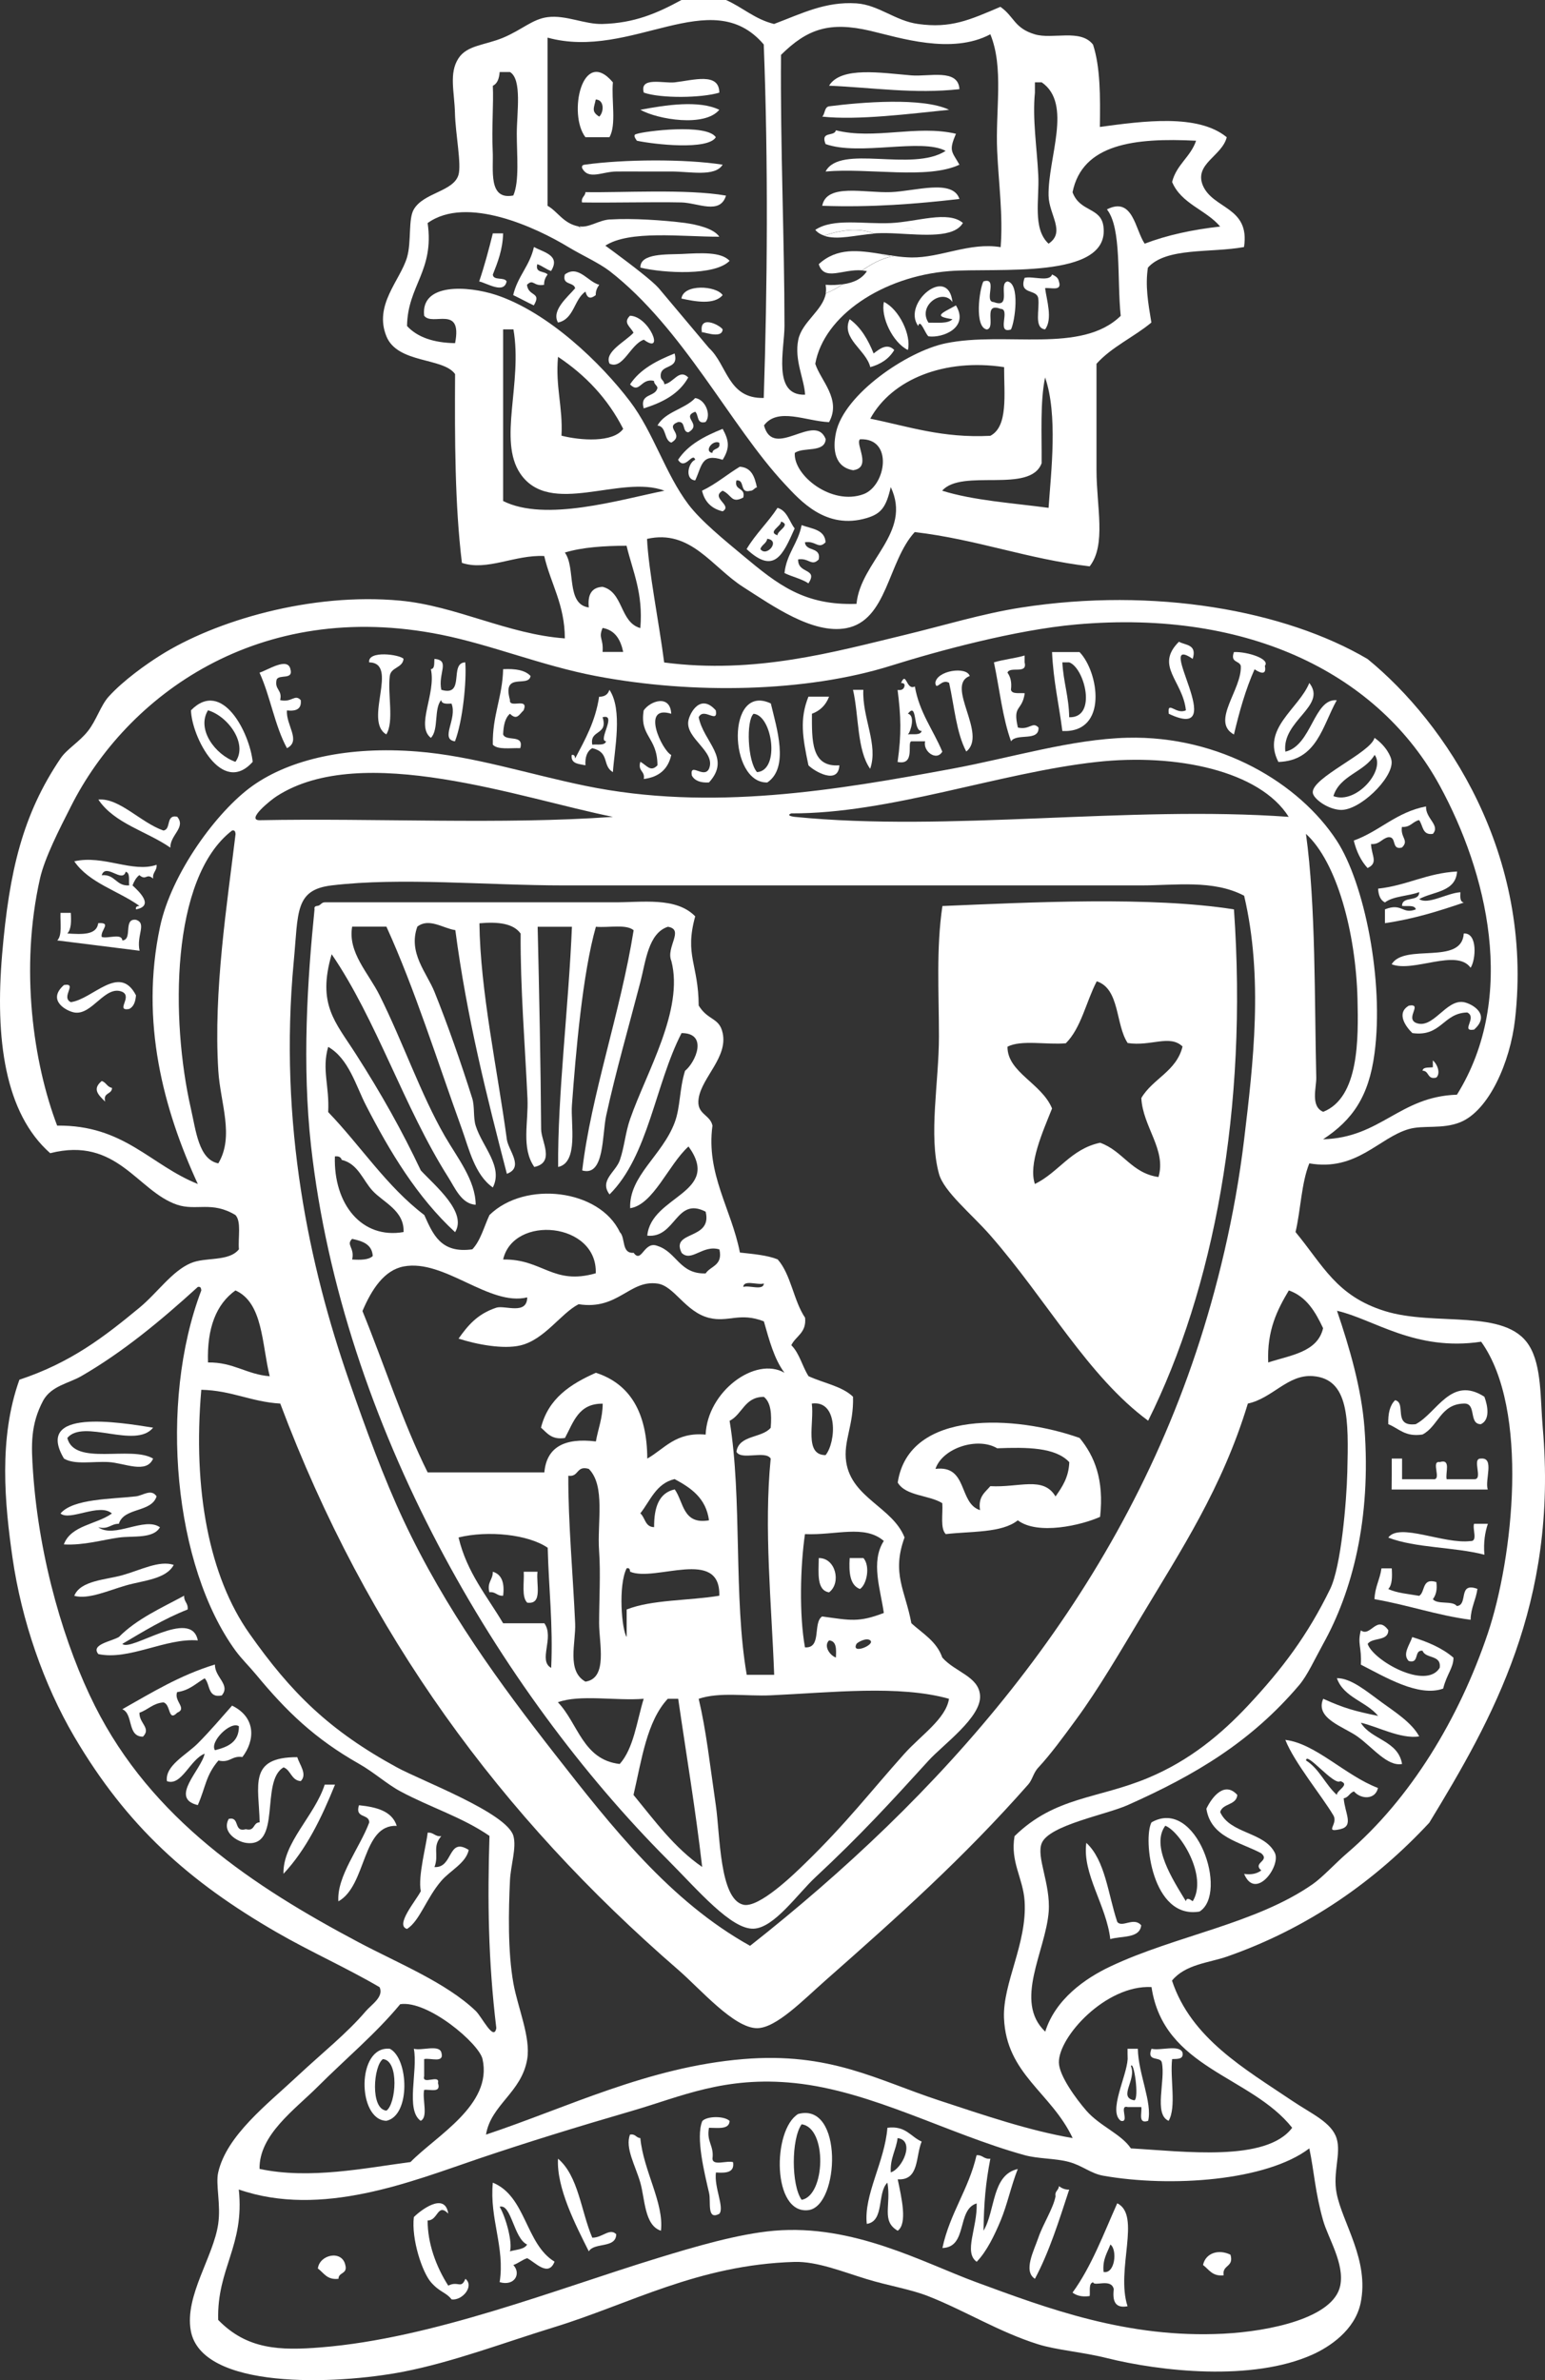 <?xml version="1.0" encoding="UTF-8" standalone="no"?>
<!-- Generator: Adobe Illustrator 23.0.4, SVG Export Plug-In . SVG Version: 6.00 Build 0)  -->

<svg
   xmlns:dc="http://purl.org/dc/elements/1.1/"
   xmlns:cc="http://creativecommons.org/ns#"
   xmlns:rdf="http://www.w3.org/1999/02/22-rdf-syntax-ns#"
   xmlns:svg="http://www.w3.org/2000/svg"
   xmlns="http://www.w3.org/2000/svg"
   xmlns:sodipodi="http://sodipodi.sourceforge.net/DTD/sodipodi-0.dtd"
   xmlns:inkscape="http://www.inkscape.org/namespaces/inkscape"
   version="1.1"
   id="Layer_1"
   x="0px"
   y="0px"
   viewBox="0 0 124.434 191.64"
   xml:space="preserve"
   sodipodi:docname="USAC-logo.svg"
   width="124.434"
   height="191.64"
   inkscape:version="0.92.4 (5da689c313, 2019-01-14)"><rect x="0" y="0" width="124.434" height="191.64" fill="#333333" stroke="none"/><defs
   id="defs312" /><sodipodi:namedview
   pagecolor="#ffffff"
   bordercolor="#666666"
   borderopacity="1"
   objecttolerance="10"
   gridtolerance="10"
   guidetolerance="10"
   inkscape:pageopacity="0"
   inkscape:pageshadow="2"
   inkscape:window-width="2560"
   inkscape:window-height="1346"
   id="namedview310"
   showgrid="false"
   fit-margin-top="0"
   fit-margin-left="0"
   fit-margin-right="0"
   fit-margin-bottom="0"
   inkscape:zoom="4.7676768"
   inkscape:cx="170.67573"
   inkscape:cy="109.74591"
   inkscape:window-x="-11"
   inkscape:window-y="-11"
   inkscape:window-maximized="1"
   inkscape:current-layer="Layer_1" />
<style
   type="text/css"
   id="style2">
	.Arched_x0020_Green{fill:url(#SVGID_1_);stroke:#FFFFFF;stroke-width:0.25;stroke-miterlimit:1;}
	.st0{fill-rule:evenodd;clip-rule:evenodd;}
</style>
<linearGradient
   id="SVGID_1_"
   gradientUnits="userSpaceOnUse"
   x1="0"
   y1="792"
   x2="0.707"
   y2="791.293">
	<stop
   offset="0"
   style="stop-color:#20AC4B"
   id="stop4" />
	<stop
   offset="0.983"
   style="stop-color:#19361A"
   id="stop6" />
</linearGradient>
<g
   id="g225"
   transform="translate(-86.258,-288.33)"
   style="fill:#ffffff;fill-opacity:1">
	<path
   class="st0"
   d="m 210.51,403.28 c -0.2,-2.3 -0.07,-4.99 -1.11,-6.63 -1.9,-3.01 -7.54,-1.49 -11.61,-2.76 -3.91,-1.22 -4.97,-3.68 -7.19,-6.36 0.42,-1.79 0.47,-3.95 1.11,-5.53 3.81,0.66 5.59,-2.06 8.01,-2.76 1.17,-0.34 2.7,0.03 4.14,-0.55 2.31,-0.93 4.03,-4.83 4.42,-8.29 1.51,-13.31 -5.59,-23.88 -11.88,-29.01 -6.66,-3.92 -17.17,-5.81 -27.91,-4.14 -3.14,0.49 -6.28,1.46 -9.4,2.21 -5.61,1.35 -12.01,3.17 -19.34,2.21 -0.41,-3.19 -1.26,-7.4 -1.38,-9.95 3.52,-0.8 5.23,2.27 7.74,3.87 2.41,1.54 5.6,3.81 8.29,3.32 3.33,-0.61 3.35,-5.36 5.53,-7.74 5.03,0.59 9.06,2.17 14.09,2.76 1.35,-1.73 0.55,-4.8 0.55,-7.74 0,-2.86 0,-5.94 0,-8.57 1.22,-1.36 3.01,-2.15 4.42,-3.32 -0.27,-1.61 -0.5,-2.97 -0.28,-4.42 1.47,-1.66 5.09,-1.17 7.74,-1.66 0.5,-3.26 -2.5,-3.03 -3.32,-4.97 -0.7,-1.74 1.55,-2.35 1.93,-3.87 -2.31,-1.91 -6.74,-1.3 -10.22,-0.83 0.04,-2.43 0.04,-4.83 -0.55,-6.63 -1.01,-1.3 -3.25,-0.39 -4.7,-0.83 -1.66,-0.5 -1.64,-1.43 -2.76,-2.21 -2.49,1.06 -3.99,1.75 -6.63,1.38 -1.84,-0.25 -3.18,-1.54 -4.97,-1.66 -2.49,-0.16 -4.35,0.8 -6.63,1.66 -1.55,-0.38 -2.53,-1.34 -3.87,-1.93 -1.2,0 -2.39,0 -3.59,0 -1.98,1.08 -3.8,1.86 -6.36,1.93 -1.44,0.04 -2.93,-0.74 -4.42,-0.55 -1.23,0.16 -2.04,1.01 -3.59,1.66 -1.47,0.61 -2.9,0.59 -3.59,1.66 -0.78,1.2 -0.32,2.7 -0.28,4.42 0.04,1.66 0.54,4.11 0.28,4.97 -0.41,1.34 -2.79,1.41 -3.59,2.76 -0.47,0.78 -0.18,2.6 -0.55,3.87 -0.55,1.86 -2.69,3.83 -1.66,6.36 0.9,2.21 4.58,1.69 5.53,3.04 -0.03,5.28 -0.02,10.52 0.55,15.2 2.03,0.68 4.26,-0.67 6.63,-0.55 0.52,2.24 1.65,3.88 1.66,6.63 -4.6,-0.33 -8.76,-2.62 -13.26,-3.04 -7.19,-0.67 -14.91,1.62 -19.34,4.42 -1.07,0.67 -2.96,2 -4.15,3.32 -0.63,0.7 -0.99,1.92 -1.66,2.76 -0.7,0.89 -1.7,1.45 -2.21,2.21 -3.04,4.5 -4.13,9.05 -4.7,15.75 -0.58,6.82 0.21,12.8 3.87,16.03 5.4,-1.37 7.01,3.06 10.22,4.15 1.56,0.52 2.79,-0.32 4.7,0.83 0.49,0.52 0.2,1.82 0.28,2.76 -0.82,1.02 -2.67,0.6 -3.87,1.11 -1.52,0.64 -2.69,2.39 -4.14,3.59 -2.87,2.37 -5.52,4.42 -9.67,5.8 -1.69,4.71 -1.18,10.01 -0.55,14.37 0.73,5.02 2.5,10.16 4.97,14.37 4.25,7.22 9.22,11.66 16.3,15.75 2.7,1.56 5.61,2.85 8.29,4.42 0.36,0.77 -0.64,1.39 -1.11,1.93 -1.51,1.78 -3.52,3.37 -5.53,5.25 -2.4,2.25 -5.68,4.75 -6.36,7.74 -0.22,0.96 0.23,2.58 0,4.15 -0.38,2.64 -2.7,5.77 -2.21,8.57 0.84,4.79 11.66,4.38 17.13,3.32 4.01,-0.78 8.12,-2.35 12.16,-3.59 6.09,-1.87 11.56,-5.02 19.34,-5.25 1.8,-0.05 3.84,0.78 5.8,1.38 1.76,0.54 3.52,0.81 4.97,1.38 2.93,1.15 5.71,2.89 8.84,3.87 1.49,0.47 3.57,0.62 5.53,1.11 4.32,1.08 11.74,1.9 16.58,-0.28 1.33,-0.6 3.4,-1.93 3.87,-4.14 0.72,-3.45 -1.46,-6.44 -1.93,-8.84 -0.33,-1.69 0.38,-3.18 0,-4.42 -0.4,-1.3 -2.02,-1.98 -3.59,-3.04 -3.78,-2.55 -8.13,-5.01 -9.67,-9.67 1.08,-1.32 2.98,-1.43 4.42,-1.93 6.56,-2.29 11.95,-6.1 16.3,-10.78 5.07,-8.33 10.38,-17.67 9.14,-31.81 z m -41.73,38.13 c 0.21,3.41 -1.77,6.59 -1.66,9.4 0.18,4.53 3.79,5.98 5.53,9.67 -3.51,-0.6 -7.07,-1.82 -10.78,-3.04 -4.99,-1.64 -8.76,-3.9 -15.75,-3.32 -7.67,0.64 -14.15,3.89 -20.72,6.08 0.4,-2.42 2.87,-3.38 3.32,-6.08 0.29,-1.75 -0.75,-4.11 -1.11,-6.08 -0.47,-2.62 -0.39,-5.93 -0.28,-8.29 0.06,-1.26 0.54,-2.63 0.28,-3.59 -0.51,-1.87 -7.42,-4.45 -9.39,-5.53 -5.43,-2.96 -8.51,-5.99 -11.88,-10.78 -3.23,-4.58 -4.57,-11.55 -3.87,-19.62 2.44,0.05 4,0.97 6.36,1.11 6.98,18.58 17.75,33.2 32.05,45.59 1.77,1.53 4.49,4.71 6.36,4.7 1.53,-0.01 3.67,-2.23 5.53,-3.87 5.83,-5.14 11.1,-9.85 16.3,-15.75 0.35,-0.39 0.4,-0.93 0.83,-1.38 0.95,-1.02 2.01,-2.46 3.04,-3.87 1.77,-2.41 3.53,-5.42 5.25,-8.29 3.16,-5.28 6.5,-10.31 8.57,-17.13 2,-0.43 3.21,-2.37 5.25,-2.21 2.9,0.23 2.87,3.46 2.76,7.74 -0.06,2.37 -0.5,7.59 -1.38,9.4 -1.82,3.73 -3.86,6.44 -6.63,9.4 -2.15,2.29 -4.67,4.4 -8.01,5.8 -4.07,1.71 -7.51,1.5 -10.78,4.7 -0.36,2.08 0.69,3.37 0.81,5.24 z m 9.39,-81.79 c 2.75,0 5.8,-0.48 8.29,0.83 1.55,6.58 0.74,13.46 0,19.62 -0.74,6.17 -2.2,12.13 -3.87,17.13 -6.87,20.61 -20.85,35.92 -35.92,47.8 -6.44,-3.58 -11.13,-9.56 -15.75,-15.47 -4.35,-5.57 -8.78,-11.59 -12.16,-18.79 -1.6,-3.41 -3.02,-7.3 -4.42,-11.33 -3.14,-9.05 -5.66,-20.54 -4.42,-33.71 0.37,-3.92 0.07,-5.72 3.04,-6.08 5.61,-0.67 12.42,0 18.79,0 15.27,0 30.92,0 46.42,0 z m -28.18,-5.8 c 7.91,0.03 16.71,-3.27 24.59,-4.14 6.42,-0.71 13.14,0.72 15.47,4.42 -12.97,-0.93 -27.35,1.24 -39.79,0 -0.47,-0.06 -0.57,-0.17 -0.27,-0.28 z m -42.83,0.55 c -1.1,-0.01 0.89,-1.62 1.38,-1.93 6.86,-4.44 19.73,0.19 27.08,1.66 -8.93,0.64 -19.07,0.09 -28.46,0.27 z m 85.66,40.9 c -0.45,1.94 -2.62,2.17 -4.42,2.76 -0.11,-2.59 0.73,-4.24 1.66,-5.8 1.43,0.5 2.14,1.73 2.76,3.04 z m -0.55,-20.18 c -0.15,-6.27 -0.03,-13.84 -0.83,-19.62 2.5,2.28 4.01,7.96 4.15,13.26 0.08,3.26 0.13,7.97 -2.76,9.12 -1.05,-0.44 -0.54,-1.97 -0.56,-2.76 z m -21.56,-45.87 c -2.92,-0.39 -6.04,-0.59 -8.57,-1.38 1.59,-1.82 7.08,0.27 8.01,-2.21 0.02,-2.37 -0.13,-4.92 0.28,-6.91 1.04,3.01 0.48,7.59 0.28,10.5 z m -14.36,-7.18 c 1.74,-3.18 5.99,-4.88 10.78,-4.15 -0.01,2.2 0.34,4.77 -1.11,5.53 -3.88,0.2 -6.61,-0.76 -9.67,-1.38 z m 13.26,-26.25 c 0,-0.28 0,-0.55 0,-0.83 0.18,0 0.37,0 0.55,0 2.5,1.73 0.49,6.08 0.55,9.12 0.03,1.55 1.4,2.93 0,3.87 -1.31,-1.21 -0.73,-3.57 -0.83,-5.53 -0.11,-2.23 -0.48,-4.52 -0.27,-6.63 z m -13.26,-4.98 c 2.35,0.55 6.55,1.94 9.67,0.28 1.1,2.69 0.4,6.07 0.55,9.4 0.12,2.62 0.48,5.18 0.28,7.74 -2.52,-0.41 -4.82,0.86 -7.18,0.83 -0.47,-0.01 -0.93,-0.05 -1.39,-0.12 -0.96,0.16 -1.8,0.63 -2.58,1.17 0.13,0.01 0.25,0.03 0.38,0.05 -0.39,0.61 -1.06,0.94 -1.95,1.06 -0.45,0.31 -0.9,0.56 -1.36,0.73 -0.23,1.37 -1.93,2.3 -2.22,3.74 -0.33,1.63 0.48,3.14 0.55,4.42 -2.66,0.09 -1.66,-3.67 -1.66,-5.53 0,-6.95 -0.34,-14.43 -0.28,-21.83 2.13,-2.11 3.92,-2.7 7.19,-1.94 z m -3.32,31.51 c 1.02,-1.85 -0.69,-3.36 -1.11,-4.7 0.69,-3.87 5.42,-7.03 10.78,-7.46 3.76,-0.3 12.98,0.73 12.43,-3.59 -0.2,-1.58 -1.89,-1.14 -2.49,-2.76 0.79,-3.9 4.99,-4.4 9.95,-4.15 -0.44,1.31 -1.58,1.92 -1.93,3.32 0.73,1.76 2.73,2.24 3.87,3.59 -2.23,0.25 -4.28,0.69 -6.08,1.38 -0.77,-1.13 -0.94,-3.83 -3.04,-2.76 1.2,1.5 0.8,5.59 1.11,8.57 -3.17,3.1 -9.28,1.22 -14.09,2.21 -3.11,0.64 -8.18,4.1 -8.84,7.18 -0.29,1.36 -0.11,2.79 1.38,3.04 1.54,-0.21 0.15,-2.11 0.55,-2.49 2.72,-0.13 2.1,3.75 0.28,4.42 -2.56,0.94 -5.65,-1.51 -5.53,-3.32 0.68,-0.51 2.41,0.02 2.49,-1.11 -0.85,-2.22 -4.22,1.72 -4.97,-1.11 1.11,-1.48 3.37,-0.34 5.24,-0.26 z m -13.73,-10.8 c -0.96,-1.1 -6.43,-4.96 -6.45,-4.96 -1.23,-0.24 -1.67,-1.2 -2.49,-1.66 0,-4.51 0,-9.03 0,-13.54 6.76,1.86 13.17,-4.43 17.41,0.55 0.37,9.5 0.29,19.63 0,28.46 -2.89,0.08 -2.94,-2.68 -4.41,-4.02 m -17.41,-21.11 c 0.37,-0.18 0.51,-0.59 0.55,-1.11 0.28,0 0.55,0 0.83,0 0.99,0.59 0.55,3.26 0.55,4.97 0,1.74 0.22,3.82 -0.28,4.97 -2.06,0.4 -1.58,-2.11 -1.66,-3.59 -0.09,-1.82 0.08,-3.84 0.01,-5.24 z m -5.53,18.51 c 0.65,0.88 3.1,-0.92 2.49,2.21 -1.72,-0.03 -3.03,-0.47 -3.87,-1.38 0.05,-3.27 2.21,-4.42 1.66,-8.29 3.14,-2.26 8.76,0.37 11.33,1.93 1.11,0.67 2.44,1.26 3.32,1.93 5.93,4.6 9.74,12.47 14.09,17.13 1.26,1.35 3.34,3.74 6.63,2.76 1.17,-0.35 1.56,-0.89 1.93,-2.49 1.75,3.69 -2.43,5.97 -2.76,9.4 -4.22,0.15 -6.36,-1.57 -9.12,-3.87 -1.52,-1.27 -3.39,-2.78 -4.42,-4.14 -1.87,-2.48 -2.8,-5.78 -4.7,-8.29 -2.32,-3.06 -6.55,-7.16 -10.78,-8.57 -2.3,-0.75 -6.1,-0.98 -5.8,1.67 z m 10.78,3.31 c 2.21,1.47 4.01,3.36 5.25,5.8 -0.81,1.13 -3.44,0.94 -4.97,0.55 0.12,-2.33 -0.5,-3.92 -0.28,-6.35 z m -4.42,11.61 c 0,-4.61 0,-9.21 0,-13.82 0.28,0 0.55,0 0.83,0 0.75,4.33 -1.26,8.93 0.55,11.61 2.4,3.54 8.09,0.04 11.61,1.38 -3.62,0.73 -9.59,2.54 -12.99,0.83 z m 8.01,10.22 c 1.02,0.18 1.45,0.95 1.66,1.93 -0.55,0 -1.11,0 -1.66,0 0.08,-1.14 -0.36,-1.07 0,-1.93 z m 0,-3.31 c -0.88,0.04 -1.22,0.63 -1.11,1.66 -1.87,-0.25 -1.03,-3.21 -1.93,-4.42 1.41,-0.43 3.14,-0.54 4.97,-0.55 0.5,2.08 1.35,3.81 1.11,6.63 -1.66,-0.46 -1.35,-2.9 -3.04,-3.32 z m -30.95,38.96 c 0.16,2.59 1.31,5.27 0,7.46 -1.58,-0.31 -1.8,-2.63 -2.21,-4.42 -1.62,-7.09 -1.66,-18.55 3.32,-22.38 0.23,-0.05 0.26,0.11 0.28,0.28 -0.68,5.66 -1.79,12.63 -1.39,19.06 z m -4.69,-11.6 c -1.64,7.67 0.3,14.77 3.04,20.72 -3.82,-1.52 -5.93,-4.76 -11.33,-4.7 -1.92,-5.05 -3.02,-12.63 -1.38,-19.9 0.38,-1.67 1.56,-3.97 2.49,-5.8 4.48,-8.9 15.11,-16.79 29.84,-13.82 4.06,0.82 8.09,2.49 12.44,3.32 7.81,1.49 16.94,1.31 23.76,-0.83 3.76,-1.18 10.05,-2.89 14.92,-3.32 14.1,-1.25 24.47,4.14 29.29,12.99 3.77,6.92 6.3,16.96 1.38,24.87 -4.64,0.15 -6.12,3.46 -10.78,3.59 2.36,-1.55 3.68,-3.43 4.14,-6.91 0.78,-5.84 -0.82,-13.73 -3.04,-17.13 -3.02,-4.63 -9.41,-8.47 -16.86,-8.29 -4.48,0.11 -9.36,1.61 -14.09,2.49 -9.3,1.72 -19.44,3.47 -29.57,1.38 -4.57,-0.94 -9.08,-2.41 -13.54,-2.76 -5.52,-0.44 -10.2,0.59 -13.26,2.76 -2.86,2.03 -6.54,7.05 -7.45,11.34 z m 6.07,29.29 c 2.23,0.99 2.12,4.33 2.76,6.91 -1.88,-0.15 -2.91,-1.14 -4.97,-1.11 -0.09,-2.77 0.66,-4.69 2.21,-5.8 z m 9.95,52.5 c -8.55,-4.53 -16.7,-9.94 -21.28,-19.07 -2.37,-4.72 -4.47,-11.62 -4.97,-18.79 -0.15,-2.17 -0.22,-3.84 0.83,-5.8 0.67,-1.16 2.02,-1.35 3.04,-1.93 3.36,-1.94 6.39,-4.45 9.4,-7.19 0.24,-0.05 0.26,0.11 0.28,0.28 -3.46,9.1 -2.2,22.21 2.76,29.01 0.5,0.68 1.07,1.22 1.66,1.93 2.45,2.96 4.71,5.15 8.29,7.18 1.2,0.68 2.24,1.63 3.32,2.21 2.4,1.29 4.99,2.08 7.18,3.59 -0.16,5.15 -0.11,9.99 0.55,15.47 -0.19,1.12 -1.16,-0.9 -1.66,-1.38 -2.36,-2.26 -6.2,-3.82 -9.4,-5.51 z m -3.31,11.6 c 2.24,-2.24 4.67,-4.26 6.63,-6.63 2.22,-0.34 6.35,3.16 6.63,4.42 0.83,3.69 -3.75,6.18 -5.8,8.29 -3.6,0.47 -8.14,1.42 -12.16,0.55 -0.04,-2.75 2.83,-4.76 4.7,-6.63 z m 79.85,4.98 c 0.4,1.91 0.46,3.5 1.11,5.8 0.4,1.42 1.74,3.48 1.38,5.25 -0.53,2.61 -5.69,3.68 -9.4,3.87 -7.74,0.4 -14.24,-2.06 -19.9,-4.14 -4.27,-1.57 -9.89,-4.7 -16.3,-4.15 -2.87,0.25 -6.37,1.28 -9.4,2.21 -8.1,2.48 -18.09,6.46 -27.08,7.18 -3.32,0.27 -5.97,0.18 -8.29,-2.21 -0.11,-4.16 2.14,-5.96 1.66,-10.5 6.67,2.31 13.94,-0.66 19.34,-2.49 3.88,-1.31 7.86,-2.54 12.43,-3.87 3.82,-1.11 7.37,-2.79 12.99,-2.21 6.22,0.64 12.28,4.07 18.51,5.8 1.11,0.31 2.48,0.25 3.59,0.55 1.08,0.29 1.75,0.93 2.76,1.11 5.45,0.96 13.16,0.42 16.6,-2.2 z m -1.38,-1.66 c -2.09,2.78 -8.72,1.9 -12.99,1.66 -0.79,-1.17 -2.5,-1.79 -3.59,-3.04 -0.8,-0.92 -2.19,-2.8 -2.21,-3.87 -0.04,-2.07 3.79,-6.27 7.46,-6.08 0.98,6.58 7.99,7.12 11.33,11.33 z m 15.75,-39.79 c -2.3,6.82 -6.21,13.3 -11.33,17.68 -0.93,0.8 -1.95,1.92 -2.76,2.49 -4.58,3.2 -11.06,4.15 -16.3,6.63 -2.04,0.96 -4.43,2.64 -5.25,5.25 -2.57,-2.44 0.04,-6.48 0.28,-9.67 0.16,-2.25 -1.04,-4.43 -0.55,-5.53 0.64,-1.44 5.16,-2.26 6.91,-3.04 5.46,-2.43 9.94,-5.1 13.82,-9.67 0.65,-0.77 1.2,-1.99 1.93,-3.32 2.31,-4.15 3.88,-9.99 3.32,-17.41 -0.24,-3.15 -1.21,-6.46 -2.21,-9.4 2.93,0.66 6.29,3.29 11.61,2.49 3.9,5.43 2.58,17.42 0.53,23.5 z"
   id="path9"
   inkscape:connector-curvature="0"
   style="clip-rule:evenodd;fill-rule:evenodd;fill:#ffffff;fill-opacity:1" />
	<path
   class="st0"
   d="m 144.46,314.85 c -0.25,-0.37 -1.96,-1.22 -1.66,0.28 -0.26,-0.26 1.62,0.61 1.66,-0.28 z"
   id="path11"
   inkscape:connector-curvature="0"
   style="clip-rule:evenodd;fill-rule:evenodd;fill:#ffffff;fill-opacity:1" />
	<path
   class="st0"
   d="m 157.99,308.9 c -0.26,-0.04 -0.51,-0.08 -0.76,-0.12 0.18,0.17 0.45,0.17 0.76,0.12 z"
   id="path13"
   inkscape:connector-curvature="0"
   style="clip-rule:evenodd;fill-rule:evenodd;fill:#ffffff;fill-opacity:1" />
	<path
   class="st0"
   d="m 157.23,308.78 c -1.82,-0.29 -3.55,-0.54 -5.03,0.82 0.44,1.41 1.92,0.37 3.49,0.5 0.78,-0.54 1.63,-1.01 2.58,-1.17 -0.09,-0.01 -0.18,-0.03 -0.27,-0.04 -0.32,0.06 -0.59,0.06 -0.77,-0.11 z"
   id="path15"
   inkscape:connector-curvature="0"
   style="clip-rule:evenodd;fill-rule:evenodd;fill:#ffffff;fill-opacity:1" />
	<path
   class="st0"
   d="m 152.75,311.26 c 0.05,0.24 0.05,0.47 0.01,0.68 0.46,-0.16 0.91,-0.42 1.36,-0.73 -0.41,0.07 -0.86,0.09 -1.37,0.05 z"
   id="path17"
   inkscape:connector-curvature="0"
   style="clip-rule:evenodd;fill-rule:evenodd;fill:#ffffff;fill-opacity:1" />
	<path
   class="st0"
   d="m 144.19,307.39 c -0.44,-0.67 -1.83,-0.98 -2.76,-1.11 -1.72,-0.22 -4.26,-0.39 -6,-0.28 -0.02,0 -0.05,0 -0.07,0 0,0 0,0 0,0 -0.89,0.06 -1.65,0.68 -2.43,0.56 0.02,0.14 1.83,1.72 2.05,1.57 1.94,-1.3 6.24,-0.73 9.21,-0.74 z"
   id="path19"
   inkscape:connector-curvature="0"
   style="clip-rule:evenodd;fill-rule:evenodd;fill:#ffffff;fill-opacity:1" />
	<path
   class="st0"
   d="m 135.42,306.01 c -0.02,0 -0.05,0 -0.07,0 0.02,0 0.05,0 0.07,0 z"
   id="path21"
   inkscape:connector-curvature="0"
   style="clip-rule:evenodd;fill-rule:evenodd;fill:#ffffff;fill-opacity:1" />
	<path
   class="st0"
   d="m 135.34,299.38 c -0.64,0 -1.29,0 -1.93,0 -1.43,-1.86 -0.25,-7.34 2.21,-4.42 -0.13,1.43 0.3,3.43 -0.28,4.42 z m -0.82,-1.66 c 0.38,-0.35 0.43,-1.35 -0.28,-1.38 -0.15,0.71 -0.37,0.97 0.28,1.38 z"
   id="path23"
   inkscape:connector-curvature="0"
   style="clip-rule:evenodd;fill-rule:evenodd;fill:#ffffff;fill-opacity:1" />
	<path
   class="st0"
   d="m 163.53,295.51 c -3.63,0.4 -7,-0.13 -10.5,-0.28 0.96,-1.57 4.19,-1.03 6.63,-0.83 1.41,0.12 3.78,-0.57 3.87,1.11 z"
   id="path25"
   inkscape:connector-curvature="0"
   style="clip-rule:evenodd;fill-rule:evenodd;fill:#ffffff;fill-opacity:1" />
	<path
   class="st0"
   d="m 144.19,295.79 c -1.42,0.43 -4.67,0.48 -6.08,0 -0.37,-1.31 1.57,-0.73 2.49,-0.83 1.49,-0.17 3.59,-0.83 3.59,0.83 z"
   id="path27"
   inkscape:connector-curvature="0"
   style="clip-rule:evenodd;fill-rule:evenodd;fill:#ffffff;fill-opacity:1" />
	<path
   class="st0"
   d="m 144.19,297.17 c -1.17,1.41 -4.93,0.79 -6.36,0 2,-0.38 4.71,-0.8 6.36,0 z"
   id="path29"
   inkscape:connector-curvature="0"
   style="clip-rule:evenodd;fill-rule:evenodd;fill:#ffffff;fill-opacity:1" />
	<path
   class="st0"
   d="m 162.7,297.17 c -3.15,0.32 -7.36,0.86 -10.22,0.55 0.24,-0.22 0.16,-0.76 0.55,-0.83 2.57,-0.33 7.54,-0.74 9.67,0.28 z"
   id="path31"
   inkscape:connector-curvature="0"
   style="clip-rule:evenodd;fill-rule:evenodd;fill:#ffffff;fill-opacity:1" />
	<path
   class="st0"
   d="m 143.91,299.38 c -0.64,1.06 -4.96,0.58 -6.36,0.28 -0.17,-0.25 -0.33,-0.49 0,-0.55 0.64,-0.22 5.63,-0.85 6.36,0.27 z"
   id="path33"
   inkscape:connector-curvature="0"
   style="clip-rule:evenodd;fill-rule:evenodd;fill:#ffffff;fill-opacity:1" />
	<path
   class="st0"
   d="m 163.25,299.1 c -0.6,1.41 -0.33,1.41 0.28,2.49 -2.57,1.21 -7.31,0.24 -10.78,0.55 1.17,-2.24 6.96,0.08 9.67,-1.66 -1.93,-1.05 -6.96,0.42 -9.67,-0.55 -0.44,-1.08 0.72,-0.57 0.83,-1.11 3.09,0.78 6.52,-0.46 9.67,0.28 z"
   id="path35"
   inkscape:connector-curvature="0"
   style="clip-rule:evenodd;fill-rule:evenodd;fill:#ffffff;fill-opacity:1" />
	<path
   class="st0"
   d="m 144.46,301.59 c -0.62,1.01 -2.66,0.54 -4.14,0.55 -1.5,0.01 -3.15,-0.01 -4.42,0 -1.16,0.01 -2.25,0.71 -2.76,-0.28 -0.05,-0.24 0.11,-0.26 0.28,-0.28 3.06,-0.42 7.98,-0.47 11.04,0.01 z"
   id="path37"
   inkscape:connector-curvature="0"
   style="clip-rule:evenodd;fill-rule:evenodd;fill:#ffffff;fill-opacity:1" />
	<path
   class="st0"
   d="m 133.41,303.8 c -0.02,0.35 -0.35,0.38 -0.28,0.83 2.4,0.04 5.59,-0.05 8.01,0 1.33,0.03 3.11,1.02 3.59,-0.55 -3.14,-0.56 -8.59,-0.22 -11.32,-0.28 z"
   id="path39"
   inkscape:connector-curvature="0"
   style="clip-rule:evenodd;fill-rule:evenodd;fill:#ffffff;fill-opacity:1" />
	<path
   class="st0"
   d="m 163.53,304.35 c -3.47,0.4 -7.05,0.69 -11.05,0.55 0.35,-1.84 3.4,-1.02 5.53,-1.1 1.97,-0.08 4.99,-1.08 5.52,0.55 z"
   id="path41"
   inkscape:connector-curvature="0"
   style="clip-rule:evenodd;fill-rule:evenodd;fill:#ffffff;fill-opacity:1" />
	<path
   class="st0"
   d="m 156.68,307.14 c -1.28,-0.5 -2.74,-0.28 -4.05,0.17 1.07,0.38 2.59,-0.07 4.05,-0.17 z"
   id="path43"
   inkscape:connector-curvature="0"
   style="clip-rule:evenodd;fill-rule:evenodd;fill:#ffffff;fill-opacity:1" />
	<path
   class="st0"
   d="m 158,306.29 c -2.2,0.1 -4.64,-0.42 -6.08,0.55 0.2,0.23 0.44,0.37 0.71,0.46 1.31,-0.45 2.77,-0.67 4.05,-0.17 0.07,-0.01 0.14,-0.02 0.22,-0.02 0.49,-0.02 1.03,-0.01 1.59,0.02 0.51,-0.38 1.01,-0.64 1.52,-0.14 -0.51,-0.51 -1.01,-0.24 -1.52,0.14 2.18,0.11 4.61,0.37 5.32,-0.85 -1.21,-1.02 -3.67,-0.09 -5.81,0.01 z"
   id="path45"
   inkscape:connector-curvature="0"
   style="clip-rule:evenodd;fill-rule:evenodd;fill:#ffffff;fill-opacity:1" />
	<path
   class="st0"
   d="m 125.95,307.12 c 0.28,0 0.55,0 0.83,0 -0.04,1.34 -0.44,2.33 -0.83,3.32 0.04,0.51 0.94,0.17 1.11,0.55 -0.21,1.03 -1.55,0.15 -2.21,0 0.42,-1.23 0.77,-2.54 1.1,-3.87 z"
   id="path47"
   inkscape:connector-curvature="0"
   style="clip-rule:evenodd;fill-rule:evenodd;fill:#ffffff;fill-opacity:1" />
	<path
   class="st0"
   d="m 129.26,308.22 c 0.82,0.44 2.16,0.67 1.38,1.93 -0.41,-0.14 -0.7,-0.41 -1.11,-0.55 -0.19,0.74 0.57,0.53 0.83,0.83 -0.15,0.22 -0.29,0.45 -0.28,0.83 -0.88,0.16 -0.85,-0.52 -1.38,0 0.11,0.98 1.21,0.55 0.55,1.66 -0.56,-0.26 -1.09,-0.56 -1.66,-0.83 0.35,-1.51 1.34,-2.36 1.67,-3.87 z"
   id="path49"
   inkscape:connector-curvature="0"
   style="clip-rule:evenodd;fill-rule:evenodd;fill:#ffffff;fill-opacity:1" />
	<path
   class="st0"
   d="m 145.02,309.33 c -1.18,1.22 -5.26,1 -7.18,0.55 -0.06,-1.17 2.12,-1.05 3.32,-1.1 1.57,-0.08 3.17,-0.19 3.86,0.55 z"
   id="path51"
   inkscape:connector-curvature="0"
   style="clip-rule:evenodd;fill-rule:evenodd;fill:#ffffff;fill-opacity:1" />
	<path
   class="st0"
   d="m 134.52,311.26 c -0.15,0.22 -0.29,0.45 -0.28,0.83 -0.4,0.31 -0.67,0.3 -0.83,-0.28 -0.93,0.63 -0.91,2.22 -2.21,2.49 -0.56,-0.98 0.79,-2.06 1.38,-2.76 -0.11,-0.53 -1.07,-0.22 -0.83,-1.11 1.09,-0.81 1.85,0.6 2.77,0.83 z"
   id="path53"
   inkscape:connector-curvature="0"
   style="clip-rule:evenodd;fill-rule:evenodd;fill:#ffffff;fill-opacity:1" />
	<path
   class="st0"
   d="m 170.99,310.43 c 0.25,0.12 0.49,0.24 0.55,0.55 0.28,0.83 -0.62,0.49 -1.11,0.55 0.12,0.95 0.63,2.49 0,3.32 -0.92,-0.1 -0.43,-1.59 -0.55,-2.49 -0.11,-0.81 -1.6,-0.24 -1.1,-1.66 0.66,-0.16 2.01,0.36 2.21,-0.27 z"
   id="path55"
   inkscape:connector-curvature="0"
   style="clip-rule:evenodd;fill-rule:evenodd;fill:#ffffff;fill-opacity:1" />
	<path
   class="st0"
   d="m 165.46,310.99 c 1.22,-0.39 0,1.65 0.83,1.66 1.49,0.57 0.34,-1.51 1.11,-1.66 1.03,0.17 0.6,3.25 0.28,3.87 -1.22,0.39 0,-1.65 -0.83,-1.66 -1.49,-0.57 -0.34,1.51 -1.11,1.66 -1.03,-0.18 -0.6,-3.26 -0.28,-3.87 z"
   id="path57"
   inkscape:connector-curvature="0"
   style="clip-rule:evenodd;fill-rule:evenodd;fill:#ffffff;fill-opacity:1" />
	<path
   class="st0"
   d="m 163.25,312.92 c -1.22,0.67 -1.84,0.87 -0.28,1.11 -0.36,0.38 -1.2,0.27 -1.93,0.28 -0.91,-1.37 1.14,-2.81 1.93,-1.66 -0.34,-3.03 -4.09,0.09 -2.76,1.93 0.16,-0.66 0.58,0.67 0.83,0.83 1.11,0.16 3.3,-0.68 2.21,-2.49 z"
   id="path59"
   inkscape:connector-curvature="0"
   style="clip-rule:evenodd;fill-rule:evenodd;fill:#ffffff;fill-opacity:1" />
	<path
   class="st0"
   d="m 144.46,312.09 c -0.69,0.82 -2.24,0.51 -3.32,0.28 0.16,-1.2 2.8,-1.05 3.32,-0.28 z"
   id="path61"
   inkscape:connector-curvature="0"
   style="clip-rule:evenodd;fill-rule:evenodd;fill:#ffffff;fill-opacity:1" />
	<path
   class="st0"
   d="m 157.45,312.64 c 1.22,0.59 2.22,2.67 1.93,3.87 -1.22,-0.59 -2.21,-2.67 -1.93,-3.87 z"
   id="path63"
   inkscape:connector-curvature="0"
   style="clip-rule:evenodd;fill-rule:evenodd;fill:#ffffff;fill-opacity:1" />
	<path
   class="st0"
   d="m 137,313.75 c 1.55,0.05 2.84,3.21 1.11,1.93 -1.09,0.38 -1.68,2.44 -2.76,1.93 -0.45,-0.94 1.27,-1.77 1.93,-2.49 -0.24,-0.48 -0.88,-0.8 -0.28,-1.37 z"
   id="path65"
   inkscape:connector-curvature="0"
   style="clip-rule:evenodd;fill-rule:evenodd;fill:#ffffff;fill-opacity:1" />
	<path
   class="st0"
   d="m 154.69,314.03 c 0.91,0.66 1.48,1.65 1.93,2.76 0.43,-0.33 1.08,-0.88 1.66,-0.28 -0.41,0.7 -1.07,1.14 -1.93,1.38 -0.33,-1.39 -2.39,-2.31 -1.66,-3.86 z"
   id="path67"
   inkscape:connector-curvature="0"
   style="clip-rule:evenodd;fill-rule:evenodd;fill:#ffffff;fill-opacity:1" />
	<path
   class="st0"
   d="m 140.59,316.79 c 0.39,1.4 -1.27,0.76 -1.11,1.93 0.05,0.22 0.28,0.28 0.28,0.55 0.76,-0.11 1.18,-1.28 1.93,-0.55 -0.72,1.31 -2.04,2.01 -3.59,2.49 -0.34,-1.26 0.97,-0.87 1.11,-1.66 -0.05,-0.22 -0.28,-0.28 -0.28,-0.55 -1.07,-0.26 -1.14,1.08 -1.93,0.28 0.81,-1.23 2.15,-1.91 3.59,-2.49 z"
   id="path69"
   inkscape:connector-curvature="0"
   style="clip-rule:evenodd;fill-rule:evenodd;fill:#ffffff;fill-opacity:1" />
	<path
   class="st0"
   d="m 142.25,320.38 c 0.82,0.11 1.32,1.37 0.83,1.93 -0.74,0.19 -0.53,-0.57 -0.83,-0.83 -1.17,0.44 0.6,0.99 -0.55,1.66 -0.52,-0.03 -0.19,-0.91 -0.83,-0.83 -1.16,0.44 0.6,0.99 -0.55,1.66 -0.61,-0.22 -0.36,-1.3 -1.11,-1.38 0.63,-1.12 2.19,-1.31 3.04,-2.21 z"
   id="path71"
   inkscape:connector-curvature="0"
   style="clip-rule:evenodd;fill-rule:evenodd;fill:#ffffff;fill-opacity:1" />
	<path
   class="st0"
   d="m 142.25,325.35 c -0.2,-0.68 -0.83,0.91 -1.38,0 0.8,-1.22 2.15,-1.91 3.59,-2.49 0.5,0.92 0.61,1.52 0,2.49 -1.72,-0.56 -1.66,0.49 -2.21,1.66 -0.88,-0.08 -0.55,-1.46 0,-1.66 z m 1.38,-0.55 c 0.03,-0.44 0.71,-0.22 0.55,-0.83 -0.56,-0.24 -1.23,0.72 -0.55,0.83 z"
   id="path73"
   inkscape:connector-curvature="0"
   style="clip-rule:evenodd;fill-rule:evenodd;fill:#ffffff;fill-opacity:1" />
	<path
   class="st0"
   d="m 145.57,327.01 c -0.21,0.85 0.76,0.53 0.55,1.38 -0.97,0.51 -0.91,-0.21 -1.66,-0.55 -1.02,0.58 0.84,1.17 0,1.66 -0.89,-0.21 -1.45,-0.76 -1.66,-1.66 1.12,-0.53 2.01,-1.31 3.04,-1.93 0.95,0.06 1.2,0.82 1.38,1.66 -0.22,0.05 -0.28,0.28 -0.55,0.28 -0.88,0.23 -0.38,-0.92 -1.1,-0.84 z"
   id="path75"
   inkscape:connector-curvature="0"
   style="clip-rule:evenodd;fill-rule:evenodd;fill:#ffffff;fill-opacity:1" />
	<path
   class="st0"
   d="m 148.88,329.22 c 0.78,0.23 0.94,1.09 1.38,1.66 -0.95,2.13 -1.64,3.74 -3.87,1.66 0.72,-1.22 1.73,-2.15 2.49,-3.32 z m 0,2.21 c -0.04,-0.37 1.12,-0.83 0.28,-1.11 0.04,0.38 -1.12,0.84 -0.28,1.11 z m -1.38,1.11 c 0.49,0.69 1.66,-0.69 0.55,-0.83 -0.06,0.39 -0.45,0.47 -0.55,0.83 z"
   id="path77"
   inkscape:connector-curvature="0"
   style="clip-rule:evenodd;fill-rule:evenodd;fill:#ffffff;fill-opacity:1" />
	<path
   class="st0"
   d="m 150.82,330.61 c 0.8,0.3 1.87,0.34 1.93,1.38 -0.58,0.6 -0.79,-0.14 -1.66,0 0.05,0.78 1.31,0.34 1.11,1.38 -0.58,0.6 -0.79,-0.14 -1.66,0 -0.04,1.2 1.64,0.68 0.83,1.93 -0.55,-0.37 -1.32,-0.53 -1.93,-0.83 0.17,-1.57 1.1,-2.39 1.38,-3.86 z"
   id="path79"
   inkscape:connector-curvature="0"
   style="clip-rule:evenodd;fill-rule:evenodd;fill:#ffffff;fill-opacity:1" />
	<path
   class="st0"
   d="m 181.21,340 c 0.53,0.3 1.47,0.19 1.11,1.38 -3.26,-2.21 3.15,6.84 -1.93,4.42 -0.13,-1.13 0.59,0.11 1.38,-0.28 -0.25,-2.39 -2.53,-3.56 -0.56,-5.52 z"
   id="path81"
   inkscape:connector-curvature="0"
   style="clip-rule:evenodd;fill-rule:evenodd;fill:#ffffff;fill-opacity:1" />
	<path
   class="st0"
   d="m 170.99,340.83 c 0.74,0 1.47,0 2.21,0 1.54,1.57 2.35,6.52 -1.38,6.36 -0.27,-2.13 -0.73,-4.06 -0.83,-6.36 z m 1.38,5.25 c 2.28,0.07 1.24,-3.98 0,-4.42 -0.18,0 -0.37,0 -0.55,0 0.08,1.57 0.53,2.78 0.55,4.42 z"
   id="path83"
   inkscape:connector-curvature="0"
   style="clip-rule:evenodd;fill-rule:evenodd;fill:#ffffff;fill-opacity:1" />
	<path
   class="st0"
   d="m 185.64,340.83 c 1.07,-0.04 2.94,0.55 2.49,1.11 0.19,0.92 -0.57,0.45 -0.83,0.28 -0.71,1.59 -1.22,3.38 -1.66,5.25 -1.9,-1.04 0.67,-3.64 0.55,-5.53 -0.12,-0.44 -0.87,-0.24 -0.55,-1.11 z"
   id="path85"
   inkscape:connector-curvature="0"
   style="clip-rule:evenodd;fill-rule:evenodd;fill:#ffffff;fill-opacity:1" />
	<path
   class="st0"
   d="m 118.76,341.38 c -0.08,0.75 -1.01,0.65 -1.11,1.38 -0.18,1.48 0.36,3.68 -0.28,4.7 -1.86,-1.08 1.06,-5.74 -1.38,-5.8 -0.13,-0.99 2.49,-0.63 2.77,-0.28 z"
   id="path87"
   inkscape:connector-curvature="0"
   style="clip-rule:evenodd;fill-rule:evenodd;fill:#ffffff;fill-opacity:1" />
	<path
   class="st0"
   d="m 168.78,341.11 c 0,0.18 0,0.37 0,0.55 0.26,1 -1.19,0.28 -1.38,0.83 0.23,0.32 0.36,0.74 0.28,1.38 0.09,0.38 0.69,0.23 1.11,0.28 -0.22,1.49 -0.99,0.9 -0.55,2.76 0.96,0.22 1.17,-0.52 1.66,0 0.06,1.16 -1.79,0.42 -2.21,1.11 -0.69,-1.89 -0.93,-4.23 -1.38,-6.36 0.76,-0.23 1.69,-0.32 2.47,-0.55 z"
   id="path89"
   inkscape:connector-curvature="0"
   style="clip-rule:evenodd;fill-rule:evenodd;fill:#ffffff;fill-opacity:1" />
	<path
   class="st0"
   d="m 121.25,341.38 c 1.3,0.12 0.27,1.14 0.55,2.49 1.97,0.59 0.6,-2.17 1.93,-2.21 0.12,1.47 -0.2,4.73 -0.83,6.36 -1.24,-0.17 0.22,-1.83 -0.28,-3.04 -0.39,0.02 -0.78,0.05 -0.83,-0.28 -0.6,0.69 -0.18,2.4 -0.83,3.04 -1.25,-0.97 0.44,-3.55 0,-5.53 0.34,-0.04 0.25,-0.5 0.29,-0.83 z"
   id="path91"
   inkscape:connector-curvature="0"
   style="clip-rule:evenodd;fill-rule:evenodd;fill:#ffffff;fill-opacity:1" />
	<path
   class="st0"
   d="m 109.65,342.21 c 0.25,0.89 -0.9,0.39 -1.11,0.83 -0.2,0.84 0.48,0.81 0.28,1.66 0.96,0.22 1.17,-0.52 1.66,0 0.08,0.73 -0.38,0.91 -1.11,0.83 -0.1,1.17 1.17,2.45 0,3.04 -0.98,-1.79 -1.34,-4.18 -2.21,-6.08 0.69,-0.22 2.27,-1.28 2.49,-0.28 z"
   id="path93"
   inkscape:connector-curvature="0"
   style="clip-rule:evenodd;fill-rule:evenodd;fill:#ffffff;fill-opacity:1" />
	<path
   class="st0"
   d="m 126.78,342.21 c 0.97,-0.05 1.77,0.07 2.21,0.55 -0.16,0.98 -2.31,-0.39 -1.66,1.93 -0.09,0.73 1.55,-0.26 1.1,0.83 -0.37,0.35 -0.54,0.83 -1.1,0.28 -0.4,0.34 -0.52,0.95 -0.55,1.66 0.22,0.61 1.71,-0.05 1.38,1.11 -0.8,-0.03 -1.81,0.15 -2.21,-0.28 -0.05,-2.35 0.78,-3.83 0.83,-6.08 z"
   id="path95"
   inkscape:connector-curvature="0"
   style="clip-rule:evenodd;fill-rule:evenodd;fill:#ffffff;fill-opacity:1" />
	<path
   class="st0"
   d="m 164.36,342.76 c -2,0.76 1.47,4.71 -0.28,6.08 -0.8,-1.51 -0.96,-3.64 -1.38,-5.53 -0.63,-0.38 -1.04,0.71 -1.11,0 0.12,-1 2.52,-1.35 2.77,-0.55 z"
   id="path97"
   inkscape:connector-curvature="0"
   style="clip-rule:evenodd;fill-rule:evenodd;fill:#ffffff;fill-opacity:1" />
	<path
   class="st0"
   d="m 158.83,343.32 c 0.43,-1.01 0.41,0.64 1.11,0.28 0.37,2.12 1.48,3.49 2.21,5.25 -0.47,0.81 -1.59,-0.05 -1.38,-0.83 -0.37,0 -0.74,0 -1.11,0 -0.38,0.06 0.36,1.96 -1.11,1.66 0.32,-2.25 0.27,-3.68 0,-5.8 0.32,0.05 0.49,-0.06 0.55,-0.28 0.06,-0.24 -0.1,-0.27 -0.27,-0.28 z m 0.55,4.14 c 0.41,-0.05 1.02,0.1 1.11,-0.28 -0.73,0.06 -0.32,-2.42 -1.11,-1.38 0.62,0.12 0.22,1.47 0,1.66 z"
   id="path99"
   inkscape:connector-curvature="0"
   style="clip-rule:evenodd;fill-rule:evenodd;fill:#ffffff;fill-opacity:1" />
	<path
   class="st0"
   d="m 191.71,343.32 c 1.46,1.86 -2.23,3.02 -1.93,5.53 2.13,-0.48 2.28,-4.31 4.14,-4.14 -1.16,2.07 -1.58,4.87 -4.7,4.97 -1.39,-2.68 1.64,-4.27 2.49,-6.36 z"
   id="path101"
   inkscape:connector-curvature="0"
   style="clip-rule:evenodd;fill-rule:evenodd;fill:#ffffff;fill-opacity:1" />
	<path
   class="st0"
   d="m 135.34,343.87 c 1.09,1.61 0.4,4.85 0.28,6.63 -0.89,-0.53 -0.22,-1.59 -1.66,-1.93 -0.41,0.23 -0.59,0.7 -0.55,1.38 -0.53,-0.12 -1.19,-0.1 -1.11,-0.83 0.23,-0.05 0.26,0.11 0.28,0.28 0.79,-1.51 1.63,-2.97 1.93,-4.97 0.48,0 0.72,-0.21 0.83,-0.56 z m -1.38,4.42 c 0.41,-0.05 1.02,0.1 1.11,-0.28 -0.7,-0.01 0.93,-2.26 -0.28,-1.93 0.47,1.48 -1.06,0.97 -0.83,2.21 z"
   id="path103"
   inkscape:connector-curvature="0"
   style="clip-rule:evenodd;fill-rule:evenodd;fill:#ffffff;fill-opacity:1" />
	<path
   class="st0"
   d="m 154.96,343.87 c 0.28,0 0.55,0 0.83,0 -0.1,2.26 1.23,4.42 0.55,6.36 -1.07,-1.51 -0.9,-4.26 -1.38,-6.36 z"
   id="path105"
   inkscape:connector-curvature="0"
   style="clip-rule:evenodd;fill-rule:evenodd;fill:#ffffff;fill-opacity:1" />
	<path
   class="st0"
   d="m 106.61,349.67 c -2.48,2.78 -4.92,-2.04 -4.97,-4.15 2.52,-2.57 4.73,1.84 4.97,4.15 z m -1.39,0 c 1.03,-1.44 -0.59,-3.67 -2.21,-4.15 -0.94,1.53 0.58,3.58 2.21,4.15 z"
   id="path107"
   inkscape:connector-curvature="0"
   style="clip-rule:evenodd;fill-rule:evenodd;fill:#ffffff;fill-opacity:1" />
	<path
   class="st0"
   d="m 151.37,344.42 c 0.55,0 1.11,0 1.66,0 -0.25,0.67 -0.71,1.13 -1.38,1.38 0,2.12 -0.08,4.32 2.21,4.15 -0.08,1.62 -2.04,0.47 -2.49,0 -0.48,-2.26 -0.72,-3.73 0,-5.53 z"
   id="path109"
   inkscape:connector-curvature="0"
   style="clip-rule:evenodd;fill-rule:evenodd;fill:#ffffff;fill-opacity:1" />
	<path
   class="st0"
   d="m 140.32,345.8 c -2.48,-0.76 -0.76,2.93 0,3.32 -0.25,1.13 -0.98,1.78 -2.21,1.93 0.11,-0.67 -0.5,-0.6 -0.28,-1.38 0.49,0.24 0.81,0.88 1.38,0.28 -0.01,-2.29 -1.45,-2.31 -1.11,-4.42 0.54,-0.78 2.14,-1.31 2.22,0.27 z"
   id="path111"
   inkscape:connector-curvature="0"
   style="clip-rule:evenodd;fill-rule:evenodd;fill:#ffffff;fill-opacity:1" />
	<path
   class="st0"
   d="m 148.06,351.33 c -3.12,0.1 -3.32,-8.06 0.28,-6.36 0.47,1.98 1.5,5.15 -0.28,6.36 z m -0.83,-0.83 c 1.88,-0.14 1.23,-4.58 -0.28,-4.7 -0.61,0.56 -0.49,3.83 0.28,4.7 z"
   id="path113"
   inkscape:connector-curvature="0"
   style="clip-rule:evenodd;fill-rule:evenodd;fill:#ffffff;fill-opacity:1" />
	<path
   class="st0"
   d="m 143.91,345.53 c 0.19,1.14 -0.97,-0.29 -1.38,0.55 0.41,2.04 2.64,3.26 0.83,5.25 -0.69,0.04 -1.15,-0.14 -1.38,-0.55 -0.19,-1.14 0.97,0.29 1.38,-0.55 0.59,-1.39 -1.92,-2.43 -1.66,-3.87 0.11,-0.62 0.97,-2.24 2.21,-0.83 z"
   id="path115"
   inkscape:connector-curvature="0"
   style="clip-rule:evenodd;fill-rule:evenodd;fill:#ffffff;fill-opacity:1" />
	<path
   class="st0"
   d="m 196.96,347.74 c 0.86,0.59 1.36,1.46 1.38,1.93 0.07,1.36 -2.6,3.96 -4.14,3.87 -1.03,-0.06 -2.16,-0.9 -2.21,-1.38 -0.13,-1.2 4.67,-3.22 4.97,-4.42 z m -3.31,4.69 c 1.83,0.7 4.24,-2.11 3.32,-3.32 -0.83,1.4 -2.8,1.63 -3.32,3.32 z"
   id="path117"
   inkscape:connector-curvature="0"
   style="clip-rule:evenodd;fill-rule:evenodd;fill:#ffffff;fill-opacity:1" />
	<path
   class="st0"
   d="m 99.42,355.2 c 0.65,-0.09 0.16,-1.31 1.11,-1.11 0.73,0.87 -0.58,1.46 -0.55,2.49 -1.9,-1.32 -4.51,-1.94 -5.8,-3.87 1.68,-0.16 3.43,1.87 5.24,2.49 z"
   id="path119"
   inkscape:connector-curvature="0"
   style="clip-rule:evenodd;fill-rule:evenodd;fill:#ffffff;fill-opacity:1" />
	<path
   class="st0"
   d="m 201.11,353.26 c -0.05,0.98 1.17,1.51 0.55,2.21 -0.87,0.13 -0.78,-0.69 -1.11,-1.11 -0.53,0.12 -0.69,0.6 -1.38,0.55 -0.14,0.87 0.6,1.08 0,1.66 -0.89,0.24 -0.38,-0.91 -1.11,-0.83 -0.53,0.12 -0.69,0.6 -1.38,0.55 0.04,0.94 0.61,1.52 -0.28,1.93 -0.53,-0.58 -0.89,-1.32 -1.11,-2.21 2.1,-0.76 3.42,-2.29 5.82,-2.75 z"
   id="path121"
   inkscape:connector-curvature="0"
   style="clip-rule:evenodd;fill-rule:evenodd;fill:#ffffff;fill-opacity:1" />
	<path
   class="st0"
   d="m 98.87,357.96 c 0.04,0.5 -0.34,0.58 -0.28,1.11 -0.56,-0.48 -0.54,0.21 -1.11,-0.28 -0.26,0.2 -0.42,0.5 -0.55,0.83 0.54,0.5 1.77,1.65 0.28,1.93 -0.05,-0.23 0.11,-0.26 0.28,-0.28 -1.72,-1.23 -4.05,-1.84 -5.25,-3.59 2.35,-0.54 4.69,0.95 6.63,0.28 z m -2.21,1.66 c -0.05,-0.41 0.1,-1.02 -0.28,-1.1 -0.27,0.95 -1.59,-0.74 -1.93,0.28 1.1,-0.1 1.13,0.89 2.21,0.82 z"
   id="path123"
   inkscape:connector-curvature="0"
   style="clip-rule:evenodd;fill-rule:evenodd;fill:#ffffff;fill-opacity:1" />
	<path
   class="st0"
   d="m 200.56,360.72 c 0.69,0.49 2.26,-0.49 3.32,-0.55 -0.02,0.39 -0.04,0.78 0.28,0.83 -2,0.68 -4.02,1.32 -6.36,1.66 0,-0.37 0,-0.74 0,-1.11 1.39,-0.56 1.38,0.43 2.49,0 -0.09,-0.38 -0.69,-0.23 -1.11,-0.28 -0.01,-0.84 1.39,-0.27 1.38,-1.11 -0.87,0.33 -2.08,0.31 -2.76,0.83 -0.37,-0.18 -0.52,-0.59 -0.55,-1.11 2.32,-0.25 3.91,-1.25 6.36,-1.38 -0.11,1.67 -1.93,1.6 -3.05,2.22 z"
   id="path125"
   inkscape:connector-curvature="0"
   style="clip-rule:evenodd;fill-rule:evenodd;fill:#ffffff;fill-opacity:1" />
	<path
   class="st0"
   d="m 185.64,361.55 c 1.13,16.05 -1.64,30.59 -6.91,41.17 -4.84,-3.56 -8.16,-9.72 -12.71,-14.92 -1.5,-1.72 -3.75,-3.52 -4.14,-4.97 -0.85,-3.11 0,-7.36 0,-11.05 0,-3.58 -0.23,-7.08 0.28,-10.5 7.14,-0.3 16.78,-0.79 23.48,0.27 z m -13.54,10.78 c -1.52,0.14 -3.62,-0.3 -4.7,0.28 -0.01,2.07 2.75,2.93 3.59,4.97 -0.75,1.88 -1.93,4.5 -1.38,6.08 1.92,-0.94 2.89,-2.82 5.25,-3.32 1.84,0.65 2.52,2.45 4.7,2.76 0.66,-2.19 -1.26,-4.04 -1.38,-6.36 0.92,-1.57 2.83,-2.14 3.32,-4.15 -1.04,-0.99 -2.53,0.01 -4.42,-0.28 -0.99,-1.49 -0.62,-4.36 -2.49,-4.97 -0.86,1.65 -1.25,3.75 -2.49,4.99 z"
   id="path127"
   inkscape:connector-curvature="0"
   style="clip-rule:evenodd;fill-rule:evenodd;fill:#ffffff;fill-opacity:1" />
	<path
   class="st0"
   d="m 91.13,361.83 c 0.28,0 0.55,0 0.83,0 0.04,0.68 0.04,1.33 -0.28,1.66 1.18,0.07 2.36,0.15 2.49,-0.83 1.13,-0.08 0.15,0.58 0.28,1.11 0.49,0.16 1.62,-0.33 1.66,0.28 0.87,-0.05 0.03,-1.81 1.11,-1.66 0.88,0.3 0.01,1.24 0.28,2.49 -2.22,-0.27 -4.41,-0.56 -6.63,-0.83 0.41,-0.41 0.23,-1.42 0.26,-2.22 z"
   id="path129"
   inkscape:connector-curvature="0"
   style="clip-rule:evenodd;fill-rule:evenodd;fill:#ffffff;fill-opacity:1" />
	<path
   class="st0"
   d="m 204.15,363.49 c 1.14,-0.07 0.97,2.14 0.55,2.76 -1.13,-1.58 -4.6,0.41 -6.36,-0.28 1.04,-1.73 5.65,0.12 5.81,-2.48 z"
   id="path131"
   inkscape:connector-curvature="0"
   style="clip-rule:evenodd;fill-rule:evenodd;fill:#ffffff;fill-opacity:1" />
	<path
   class="st0"
   d="m 96.66,369.57 c -1.14,0.19 0.29,-0.97 -0.55,-1.38 -1.39,-0.59 -2.43,1.92 -3.87,1.66 -0.62,-0.11 -2.24,-0.97 -0.83,-2.21 1.14,-0.19 -0.29,0.97 0.55,1.38 1.79,-0.24 3.92,-3.13 5.25,-0.55 -0.04,0.51 -0.18,0.92 -0.55,1.1 z"
   id="path133"
   inkscape:connector-curvature="0"
   style="clip-rule:evenodd;fill-rule:evenodd;fill:#ffffff;fill-opacity:1" />
	<path
   class="st0"
   d="m 204.98,371.23 c -1.14,0.19 0.29,-0.97 -0.55,-1.38 -1.97,0.05 -2.07,1.98 -4.42,1.66 -0.54,-0.52 -1.32,-1.61 -0.28,-2.21 1.14,-0.19 -0.29,0.97 0.55,1.38 1.39,0.59 2.43,-1.92 3.87,-1.66 0.62,0.11 2.23,0.97 0.83,2.21 z"
   id="path135"
   inkscape:connector-curvature="0"
   style="clip-rule:evenodd;fill-rule:evenodd;fill:#ffffff;fill-opacity:1" />
	<path
   class="st0"
   d="m 201.66,373.71 c 0.39,0.34 0.63,1.05 0.28,1.38 -0.75,0.2 -0.56,-0.55 -1.11,-0.55 0.04,-0.32 0.5,-0.23 0.83,-0.28 0,-0.18 0,-0.36 0,-0.55 z"
   id="path137"
   inkscape:connector-curvature="0"
   style="clip-rule:evenodd;fill-rule:evenodd;fill:#ffffff;fill-opacity:1" />
	<path
   class="st0"
   d="m 94.45,375.37 c 0.36,0.1 0.43,0.49 0.83,0.55 0,0.55 -0.75,0.35 -0.55,1.11 -0.61,-0.59 -1.03,-1.03 -0.28,-1.66 z"
   id="path139"
   inkscape:connector-curvature="0"
   style="clip-rule:evenodd;fill-rule:evenodd;fill:#ffffff;fill-opacity:1" />
	<path
   class="st0"
   d="m 205.53,403 c -1.02,0.01 -0.31,-1.72 -1.38,-1.66 -1.88,0.05 -2.04,1.82 -3.32,2.49 -1.42,0.22 -1.9,-0.49 -2.76,-0.83 -0.03,-0.86 0.13,-1.53 0.55,-1.93 0.95,0.2 -0.24,2.16 1.66,1.93 1.71,-0.9 2.85,-3.94 5.53,-2.21 0.27,0.72 0.48,1.85 -0.28,2.21 z"
   id="path141"
   inkscape:connector-curvature="0"
   style="clip-rule:evenodd;fill-rule:evenodd;fill:#ffffff;fill-opacity:1" />
	<path
   class="st0"
   d="m 98.59,403.28 c -1.42,1.75 -5.62,-0.74 -6.91,0.83 0.57,2.29 5.12,0.59 6.91,1.66 -0.54,1.26 -2.3,0.35 -3.59,0.28 -1.3,-0.07 -2.71,0.24 -3.59,-0.28 -2.41,-4.07 4.41,-2.93 7.18,-2.49 z"
   id="path143"
   inkscape:connector-curvature="0"
   style="clip-rule:evenodd;fill-rule:evenodd;fill:#ffffff;fill-opacity:1" />
	<path
   class="st0"
   d="m 174.86,410.46 c -1.48,0.67 -5.01,1.5 -6.63,0.28 -1.28,1.03 -3.74,0.87 -5.8,1.11 -0.46,-0.46 -0.22,-1.62 -0.28,-2.49 -1.08,-0.67 -2.94,-0.56 -3.59,-1.66 0.9,-5.94 9.54,-5.41 14.65,-3.59 1.2,1.46 1.98,3.35 1.65,6.35 z m -8.29,-5.52 c -1.56,-0.93 -4.4,-0.04 -4.97,1.66 2.63,-0.33 1.84,2.77 3.59,3.32 -0.17,-1.09 0.41,-1.43 0.83,-1.93 2.33,0.13 4.27,-0.83 5.25,0.83 0.53,-0.76 1.06,-1.52 1.11,-2.76 -1.12,-1.21 -3.42,-1.21 -5.81,-1.12 z"
   id="path145"
   inkscape:connector-curvature="0"
   style="clip-rule:evenodd;fill-rule:evenodd;fill:#ffffff;fill-opacity:1" />
	<path
   class="st0"
   d="m 198.35,405.77 c 0.28,0 0.55,0 0.83,0 0,0.55 0,1.11 0,1.66 0.83,0 1.66,0 2.49,0 0.77,0.12 -0.22,-1.51 0.55,-1.38 0.93,-0.28 0.43,0.86 0.55,1.38 0.74,0 1.47,0 2.21,0 0.78,0.05 -0.23,-1.7 0.55,-1.66 1.12,-0.11 0.3,1.72 0.55,2.49 -2.58,0 -5.16,0 -7.74,0 0.01,-0.84 0.01,-1.66 0.01,-2.49 z"
   id="path147"
   inkscape:connector-curvature="0"
   style="clip-rule:evenodd;fill-rule:evenodd;fill:#ffffff;fill-opacity:1" />
	<path
   class="st0"
   d="m 204.98,411.02 c 0.37,0 0.74,0 1.11,0 -0.23,0.69 -0.36,1.48 -0.28,2.49 -2.41,-0.63 -5.55,-0.53 -7.74,-1.38 0.89,-1.23 4.46,0.55 6.63,0.28 0.6,0.03 0.13,-0.99 0.28,-1.39 z"
   id="path149"
   inkscape:connector-curvature="0"
   style="clip-rule:evenodd;fill-rule:evenodd;fill:#ffffff;fill-opacity:1" />
	<path
   class="st0"
   d="m 152.2,413.78 c 1.37,-0.02 1.83,2.01 0.83,2.76 -1.02,-0.17 -0.84,-1.55 -0.83,-2.76 z"
   id="path151"
   inkscape:connector-curvature="0"
   style="clip-rule:evenodd;fill-rule:evenodd;fill:#ffffff;fill-opacity:1" />
	<path
   class="st0"
   d="m 154.69,413.78 c 0.37,0 0.74,0 1.11,0 0.56,0.64 0.28,2.12 -0.28,2.49 -0.81,-0.3 -0.9,-1.32 -0.83,-2.49 z"
   id="path153"
   inkscape:connector-curvature="0"
   style="clip-rule:evenodd;fill-rule:evenodd;fill:#ffffff;fill-opacity:1" />
	<path
   class="st0"
   d="m 100.25,414.33 c -0.62,1.16 -2.46,1.25 -3.87,1.66 -1.42,0.41 -3.01,1.14 -4.14,0.83 0.49,-1.24 2.56,-1.29 3.87,-1.66 1.47,-0.41 2.97,-1.22 4.14,-0.83 z"
   id="path155"
   inkscape:connector-curvature="0"
   style="clip-rule:evenodd;fill-rule:evenodd;fill:#ffffff;fill-opacity:1" />
	<path
   class="st0"
   d="m 197.52,414.61 c 0.28,0 0.55,0 0.83,0 0.04,0.68 0.04,1.33 -0.28,1.66 0.69,0.33 1.63,0.4 2.49,0.55 0.51,-0.32 0.19,-1.47 1.38,-1.11 0.09,0.64 -0.04,1.06 -0.28,1.38 0.37,0.46 1.57,0.09 1.93,0.55 0.95,-0.07 0.05,-1.97 1.66,-1.38 -0.12,0.89 -0.53,1.5 -0.55,2.49 -2.76,-0.37 -5.06,-1.2 -7.74,-1.66 0.03,-0.98 0.44,-1.59 0.56,-2.48 z"
   id="path157"
   inkscape:connector-curvature="0"
   style="clip-rule:evenodd;fill-rule:evenodd;fill:#ffffff;fill-opacity:1" />
	<path
   class="st0"
   d="m 125.95,414.88 c 0.71,0.21 0.96,0.88 0.83,1.93 -0.5,0.04 -0.58,-0.34 -1.11,-0.28 -0.2,-0.83 0.29,-0.99 0.28,-1.65 z"
   id="path159"
   inkscape:connector-curvature="0"
   style="clip-rule:evenodd;fill-rule:evenodd;fill:#ffffff;fill-opacity:1" />
	<path
   class="st0"
   d="m 128.44,414.88 c 0.37,0 0.74,0 1.11,0 -0.13,0.98 0.45,2.66 -0.83,2.49 -0.47,-0.46 -0.23,-1.62 -0.28,-2.49 z"
   id="path161"
   inkscape:connector-curvature="0"
   style="clip-rule:evenodd;fill-rule:evenodd;fill:#ffffff;fill-opacity:1" />
	<path
   class="st0"
   d="m 96.11,420.69 c 0.69,0.67 5.55,-2.95 6.08,-0.28 -2.59,-0.21 -5.54,1.63 -8.01,1.1 -0.64,-0.78 1.04,-1.01 1.66,-1.38 1.42,-1.44 3.39,-2.32 5.25,-3.32 -0.03,0.5 0.34,0.58 0.28,1.11 -1.93,0.76 -3.58,1.78 -5.26,2.77 z"
   id="path163"
   inkscape:connector-curvature="0"
   style="clip-rule:evenodd;fill-rule:evenodd;fill:#ffffff;fill-opacity:1" />
	<path
   class="st0"
   d="m 198.07,419.58 c 0.01,0.93 -1.28,0.56 -1.66,1.11 0.43,1.33 4.69,3.74 5.8,1.93 0.16,-1.08 -1.14,-0.71 -1.38,-1.38 -0.73,-0.08 -0.22,1.07 -1.11,0.83 -0.55,-0.55 0.09,-1.32 0.28,-1.93 1.26,0.39 2.43,0.89 3.32,1.66 0,0.83 -0.54,1.32 -0.83,2.49 -1.98,0.71 -4.7,-0.95 -6.63,-1.93 0.08,-1.45 -0.29,-1.64 0,-2.76 0.78,0.58 1.28,-1.29 2.21,-0.02 z"
   id="path165"
   inkscape:connector-curvature="0"
   style="clip-rule:evenodd;fill-rule:evenodd;fill:#ffffff;fill-opacity:1" />
	<path
   class="st0"
   d="m 103.57,422.35 c -0.03,1.03 1.28,1.62 0.55,2.49 -1.16,0.24 -0.92,-0.92 -1.38,-1.38 -0.7,0.41 -1.23,0.98 -2.21,1.11 -0.3,0.71 0.84,1.32 0,1.66 -0.75,0.77 -0.5,-0.68 -1.11,-0.83 -0.85,0.07 -1.24,0.6 -1.93,0.83 -0.04,0.85 0.97,1.24 0.28,1.93 -1.29,0 -0.75,-1.83 -1.66,-2.21 2.36,-1.33 4.64,-2.74 7.46,-3.6 z"
   id="path167"
   inkscape:connector-curvature="0"
   style="clip-rule:evenodd;fill-rule:evenodd;fill:#ffffff;fill-opacity:1" />
	<path
   class="st0"
   d="m 102.74,429.53 c -1.18,0.46 -1.86,2.65 -3.04,2.21 -0.16,-1.25 1.54,-2.09 2.49,-3.04 1,-1 1.94,-2.12 2.76,-3.04 1.96,0.96 1.84,2.83 0.83,4.14 -0.87,-0.13 -0.98,0.5 -1.93,0.28 -1.03,1.21 -1.01,2.1 -1.66,3.59 -2.33,-0.55 0.28,-2.83 0.55,-4.14 z m 0.83,-0.28 c 1.03,-0.26 1.94,-0.64 1.93,-1.93 -0.67,-0.45 -2.38,1.26 -1.93,1.93 z"
   id="path169"
   inkscape:connector-curvature="0"
   style="clip-rule:evenodd;fill-rule:evenodd;fill:#ffffff;fill-opacity:1" />
	<path
   class="st0"
   d="m 197.24,432.29 c -0.21,0.96 -1.37,0.93 -1.93,0.28 -0.36,0.1 -0.43,0.49 -0.83,0.55 0.09,1.21 0.85,2.23 -0.28,2.49 -1.34,0.3 -0.14,-0.4 -0.55,-1.11 -0.9,-1.53 -3.15,-4.25 -3.87,-6.08 2.42,0.28 4.84,2.88 7.46,3.87 z m -3.31,0.56 c -0.04,-0.37 1.12,-0.83 0.28,-1.11 -0.5,0.42 -2.78,-2.46 -2.76,-1.66 1.07,0.67 1.55,1.94 2.48,2.77 z"
   id="path171"
   inkscape:connector-curvature="0"
   style="clip-rule:evenodd;fill-rule:evenodd;fill:#ffffff;fill-opacity:1" />
	<path
   class="st0"
   d="m 110.2,429.81 c 0.19,0.62 0.83,1.38 0.28,1.93 -0.77,-0.06 -0.78,-0.88 -1.38,-1.11 -1.92,1.09 -0.1,6.51 -3.04,6.08 -0.69,-0.1 -1.97,-0.85 -1.38,-1.93 0.94,-0.21 0.35,1.12 1.38,0.83 0.75,0.2 0.56,-0.55 1.11,-0.55 -0.06,-2.97 -0.95,-5.26 3.03,-5.25 z"
   id="path173"
   inkscape:connector-curvature="0"
   style="clip-rule:evenodd;fill-rule:evenodd;fill:#ffffff;fill-opacity:1" />
	<path
   class="st0"
   d="m 113.24,432.02 c -1.09,2.69 -2.32,5.23 -4.15,7.18 -0.07,-2.49 2.51,-4.66 3.32,-7.18 0.28,0 0.55,0 0.83,0 z"
   id="path175"
   inkscape:connector-curvature="0"
   style="clip-rule:evenodd;fill-rule:evenodd;fill:#ffffff;fill-opacity:1" />
	<path
   class="st0"
   d="m 185.91,432.85 c -0.07,0.85 -1.18,0.66 -1.38,1.38 0.8,1.78 3.59,1.57 4.42,3.32 0.45,1.07 -1.58,3.83 -2.49,1.66 0.64,0.09 1.06,-0.04 1.38,-0.28 -0.73,-0.64 0.73,-0.74 0,-1.38 -1.74,-0.93 -4.06,-1.28 -4.42,-3.59 0.46,-0.96 1.47,-2.24 2.49,-1.11 z"
   id="path177"
   inkscape:connector-curvature="0"
   style="clip-rule:evenodd;fill-rule:evenodd;fill:#ffffff;fill-opacity:1" />
	<path
   class="st0"
   d="m 115.17,433.68 c 1.42,0.15 2.66,0.47 3.04,1.66 -2.82,-0.12 -2.41,4.81 -4.7,6.08 -0.14,-2.02 1.73,-4.32 2.49,-6.36 -0.02,-0.72 -1.18,-0.29 -0.83,-1.38 z"
   id="path179"
   inkscape:connector-curvature="0"
   style="clip-rule:evenodd;fill-rule:evenodd;fill:#ffffff;fill-opacity:1" />
	<path
   class="st0"
   d="m 182.87,442.24 c -3.84,0.66 -4.57,-5.88 -3.87,-7.18 3.61,-2.07 6.23,5.7 3.87,7.18 z m -1.1,-0.83 c 0.06,-0.33 0.31,-0.17 0.55,0 1.23,-1.99 -0.98,-5.6 -2.21,-6.08 -1.18,1.61 0.6,4.34 1.66,6.08 z"
   id="path181"
   inkscape:connector-curvature="0"
   style="clip-rule:evenodd;fill-rule:evenodd;fill:#ffffff;fill-opacity:1" />
	<path
   class="st0"
   d="m 173.75,436.71 c 1.53,1.41 1.75,4.14 2.49,6.36 0.39,0.51 1.34,-0.43 1.93,0.28 -0.12,1.08 -1.57,0.83 -2.49,1.11 -0.32,-2.75 -2.27,-5.25 -1.93,-7.75 z"
   id="path183"
   inkscape:connector-curvature="0"
   style="clip-rule:evenodd;fill-rule:evenodd;fill:#ffffff;fill-opacity:1" />
	<path
   class="st0"
   d="m 117.66,453.29 c 1.52,0.8 1.68,5.37 -0.28,5.8 -2.36,-0.05 -2.43,-6.08 0.28,-5.8 z m -0.28,4.98 c 0.77,-0.52 1.05,-4.03 -0.28,-4.15 -0.76,0.52 -1.04,4.03 0.28,4.15 z"
   id="path185"
   inkscape:connector-curvature="0"
   style="clip-rule:evenodd;fill-rule:evenodd;fill:#ffffff;fill-opacity:1" />
	<path
   class="st0"
   d="m 119.59,453.29 c 0.66,0.17 2,-0.35 2.21,0.28 0.28,0.93 -0.86,0.43 -1.38,0.55 0,0.46 0,0.92 0,1.38 -0.2,0.75 1.3,-0.2 1.11,0.55 0.28,0.83 -0.62,0.49 -1.11,0.55 -0.17,0.75 0.35,2.19 -0.28,2.49 -1.24,-0.87 -0.21,-4.01 -0.55,-5.8 z"
   id="path187"
   inkscape:connector-curvature="0"
   style="clip-rule:evenodd;fill-rule:evenodd;fill:#ffffff;fill-opacity:1" />
	<path
   class="st0"
   d="m 177.07,453.29 c 0.28,0 0.55,0 0.83,0 0.03,2 1.18,4.34 0.83,5.8 -0.83,0.28 -0.49,-0.62 -0.55,-1.11 -0.37,0 -0.74,0 -1.1,0 -0.75,-0.2 0.2,1.3 -0.55,1.11 -1.04,-0.75 0.46,-3.53 0.55,-4.97 -0.01,-0.27 -0.01,-0.55 -0.01,-0.83 z m 0.55,4.15 c 0.4,-0.15 -0.04,-3.25 -0.28,-2.76 0.48,1.11 -1.07,2.53 0.28,2.76 z"
   id="path189"
   inkscape:connector-curvature="0"
   style="clip-rule:evenodd;fill-rule:evenodd;fill:#ffffff;fill-opacity:1" />
	<path
   class="st0"
   d="m 179,453.29 c 0.75,0.17 2.19,-0.35 2.49,0.28 0.13,0.59 -0.4,0.53 -0.83,0.55 -0.18,1.57 0.36,3.86 -0.28,4.97 -1.23,-0.52 -0.23,-3.27 -0.55,-4.7 -0.11,-0.52 -1.26,-0.01 -0.83,-1.1 z"
   id="path191"
   inkscape:connector-curvature="0"
   style="clip-rule:evenodd;fill-rule:evenodd;fill:#ffffff;fill-opacity:1" />
	<path
   class="st0"
   d="m 150.54,458.54 c 3.66,-0.99 3.34,7.42 0.83,7.74 -2.93,0.37 -2.92,-6.46 -0.83,-7.74 z m 0.28,6.91 c 1.92,-0.32 2.08,-5.81 0,-6.08 -0.84,1.19 -0.84,4.89 0,6.08 z"
   id="path193"
   inkscape:connector-curvature="0"
   style="clip-rule:evenodd;fill-rule:evenodd;fill:#ffffff;fill-opacity:1" />
	<path
   class="st0"
   d="m 145.02,459.1 c -0.03,0.71 -0.93,0.55 -1.66,0.55 -0.22,1.14 0.42,1.42 0.28,2.49 0.03,0.61 1.17,0.12 1.66,0.28 0.13,0.86 -0.59,0.88 -1.38,0.83 -0.16,1.19 0.69,2.8 0.28,3.32 -1.04,0.57 -0.67,-0.97 -0.83,-1.66 -0.38,-1.64 -1.09,-4.49 -0.55,-5.8 0.39,-0.42 1.79,-0.42 2.2,-0.01 z"
   id="path195"
   inkscape:connector-curvature="0"
   style="clip-rule:evenodd;fill-rule:evenodd;fill:#ffffff;fill-opacity:1" />
	<path
   class="st0"
   d="m 157.73,459.65 c 1.48,-0.19 1.86,0.72 2.76,1.11 -0.5,1.16 -0.17,3.15 -1.93,3.04 0.31,1.5 0.8,3.56 0,4.14 -1.35,-0.78 -0.51,-2.05 -0.83,-3.87 -0.85,0.81 -0.21,3.1 -1.66,3.32 -0.26,-2.33 1.44,-4.98 1.66,-7.74 z m 0.27,3.59 c 0.92,-0.27 2,-2.57 0.55,-2.76 -0.12,0.98 -0.61,1.6 -0.55,2.76 z"
   id="path197"
   inkscape:connector-curvature="0"
   style="clip-rule:evenodd;fill-rule:evenodd;fill:#ffffff;fill-opacity:1" />
	<path
   class="st0"
   d="m 137,460.2 c 0.45,-0.08 0.48,0.26 0.83,0.28 0.25,2.64 1.92,5.23 1.66,7.46 -1.33,-0.43 -1.28,-2.53 -1.66,-3.87 -0.39,-1.36 -1.25,-2.81 -0.83,-3.87 z"
   id="path199"
   inkscape:connector-curvature="0"
   style="clip-rule:evenodd;fill-rule:evenodd;fill:#ffffff;fill-opacity:1" />
	<path
   class="st0"
   d="m 131.2,462.14 c 1.65,1.39 1.85,4.23 2.76,6.36 0.82,0.01 1.4,-0.81 1.93,-0.28 -0.02,1.17 -1.76,0.63 -2.21,1.38 -1.05,-2.1 -2.61,-5.1 -2.48,-7.46 z"
   id="path201"
   inkscape:connector-curvature="0"
   style="clip-rule:evenodd;fill-rule:evenodd;fill:#ffffff;fill-opacity:1" />
	<path
   class="st0"
   d="m 125.95,464.07 c 2.68,1.09 2.62,4.93 4.97,6.36 -0.5,1.3 -1.62,-0.01 -2.21,-0.28 -0.41,0.14 -0.7,0.41 -1.11,0.55 0.65,0.69 0.11,1.73 -1.1,1.38 0.44,-2.8 -0.83,-5.1 -0.55,-8.01 z m 1.38,5.53 c 0.49,-0.15 1.15,-0.14 1.38,-0.55 -1.08,-0.49 -1.27,-3.32 -2.21,-3.04 0.51,0.87 1.05,2.87 0.83,3.59 z"
   id="path203"
   inkscape:connector-curvature="0"
   style="clip-rule:evenodd;fill-rule:evenodd;fill:#ffffff;fill-opacity:1" />
	<path
   class="st0"
   d="m 171.54,464.35 c 0.22,0.15 0.45,0.29 0.83,0.28 -0.82,2.5 -1.61,5.03 -2.76,7.18 -0.96,-0.62 -0.09,-2.24 0.28,-3.32 0.39,-1.13 1.2,-2.35 1.38,-3.32 -0.08,-0.44 0.26,-0.47 0.27,-0.82 z"
   id="path205"
   inkscape:connector-curvature="0"
   style="clip-rule:evenodd;fill-rule:evenodd;fill:#ffffff;fill-opacity:1" />
	<path
   class="st0"
   d="m 122.36,466.56 c -0.88,-0.89 -0.82,0.58 -1.66,0.55 -0.01,1.82 0.67,3.71 1.66,5.25 0.81,-0.41 1.03,0.31 1.38,-0.55 0.74,0.58 -0.24,1.77 -1.11,1.66 -0.46,-0.59 -0.94,-0.56 -1.66,-1.38 -0.71,-0.82 -1.59,-3.47 -1.38,-5.25 0.49,-0.5 2.5,-2.08 2.77,-0.28 z"
   id="path207"
   inkscape:connector-curvature="0"
   style="clip-rule:evenodd;fill-rule:evenodd;fill:#ffffff;fill-opacity:1" />
	<path
   class="st0"
   d="m 185.36,469.87 c 0.3,1.03 -0.69,0.79 -0.55,1.66 -0.93,0.1 -1.18,-0.48 -1.66,-0.83 0.21,-0.99 1.28,-1.29 2.21,-0.83 z"
   id="path209"
   inkscape:connector-curvature="0"
   style="clip-rule:evenodd;fill-rule:evenodd;fill:#ffffff;fill-opacity:1" />
	<path
   class="st0"
   d="m 114.07,470.7 c 0.2,0.75 -0.55,0.56 -0.55,1.11 -0.93,0.11 -1.18,-0.48 -1.66,-0.83 0.13,-1.12 1.94,-1.52 2.21,-0.28 z"
   id="path211"
   inkscape:connector-curvature="0"
   style="clip-rule:evenodd;fill-rule:evenodd;fill:#ffffff;fill-opacity:1" />
	<path
   class="st0"
   d="m 98.87,408.81 c -0.42,1.33 -2.63,0.87 -3.04,2.21 -0.65,-0.01 -0.81,0.48 -1.66,0.28 1.31,0.93 3.72,-0.88 4.97,0 -0.54,0.95 -2.18,0.67 -3.32,0.83 -1.3,0.18 -2.82,0.64 -4.42,0.55 0.57,-1.55 2.64,-1.6 3.87,-2.49 -0.99,-0.88 -3.39,0.64 -4.14,0 1.02,-1.2 4.09,-1.15 6.08,-1.38 0.57,-0.07 1.23,-0.64 1.66,0 z"
   id="path213"
   inkscape:connector-curvature="0"
   style="clip-rule:evenodd;fill-rule:evenodd;fill:#ffffff;fill-opacity:1" />
	<path
   class="st0"
   d="m 142.25,362.11 c -0.87,3.15 0.26,3.84 0.28,7.18 0.75,1.23 1.66,0.95 1.93,2.21 0.43,1.95 -1.66,3.56 -1.93,5.25 -0.22,1.32 0.92,1.29 1.11,2.21 -0.53,3.89 1.53,6.72 2.21,10.22 1.08,0.12 2.19,0.21 3.04,0.55 1.08,1.22 1.28,3.33 2.21,4.7 0.12,1.23 -0.75,1.46 -1.11,2.21 0.65,0.64 0.88,1.69 1.38,2.49 1.19,0.56 2.7,0.8 3.59,1.66 0.07,2.28 -0.8,3.58 -0.55,5.25 0.44,2.91 3.74,3.64 4.7,6.08 -1.06,2.91 0.06,4.26 0.55,6.91 0.92,0.83 2.04,1.46 2.49,2.76 1.04,1.18 2.92,1.51 3.04,3.04 0.14,1.76 -3,3.99 -4.14,5.25 -3.06,3.36 -5.5,6.03 -9.12,9.4 -1.42,1.32 -3.31,4.07 -4.97,4.14 -1.81,0.08 -4.49,-3.1 -6.91,-5.53 -13.57,-13.6 -26.22,-34.98 -28.74,-57.48 -0.73,-6.56 -0.3,-13.32 0.28,-19.07 -0.05,-0.23 0.11,-0.26 0.28,-0.28 0.22,-0.05 0.28,-0.28 0.55,-0.28 7.2,0 15.52,0 23.21,0 2.36,0.02 5.06,-0.46 6.62,1.13 z m -22.38,0.83 c -0.76,2.11 0.76,3.71 1.38,5.25 1.04,2.58 2.15,5.74 3.04,8.57 0.21,0.66 0.07,1.55 0.28,2.21 0.52,1.67 2.24,3.29 1.38,4.97 -1.45,-1.01 -1.92,-3.11 -2.49,-4.7 -2,-5.53 -3.79,-11.27 -6.08,-16.3 -0.92,0 -1.84,0 -2.76,0 -0.36,2.09 1.31,3.72 2.21,5.53 1.9,3.81 3.31,7.96 5.25,11.33 1.03,1.78 2.47,3.55 2.49,5.53 -1.15,-0.05 -1.69,-1.4 -2.21,-2.21 -3.58,-5.65 -5.78,-12.69 -9.39,-17.96 -1.18,4.05 0.28,5.43 1.93,8.01 2.09,3.26 3.74,6.21 5.25,9.4 1.15,1.24 3.75,3.36 2.76,4.97 -3.06,-2.82 -5.28,-6.52 -7.18,-10.22 -0.81,-1.57 -1.38,-3.75 -3.04,-4.7 -0.53,1.83 0.11,3.13 0,5.25 2.62,2.72 4.7,5.98 7.74,8.29 0.69,1.52 1.31,3.12 3.87,2.76 0.67,-0.71 0.94,-1.82 1.38,-2.76 2.86,-2.8 8.87,-2.08 10.5,1.38 0.47,0.45 0.11,1.74 1.11,1.66 0.66,0.91 0.82,-1 1.93,-0.55 1.54,0.49 1.77,2.28 3.87,2.21 0.4,-0.61 1.4,-0.62 1.11,-1.93 -1.34,-0.41 -2.25,1.05 -3.04,0.28 -0.93,-1.82 2.5,-1 1.93,-3.32 -2.41,-1.24 -2.4,2.16 -4.7,1.93 0.3,-3.23 6.04,-3.42 3.32,-7.18 -1.61,1.45 -2.83,4.69 -4.7,4.97 -0.1,-2.61 2.59,-4.23 3.59,-6.91 0.46,-1.23 0.37,-2.68 0.83,-4.15 0.87,-0.71 1.87,-3.04 -0.28,-3.04 -2.13,4.13 -2.66,9.87 -5.8,12.99 -0.85,-1.12 0.5,-1.8 0.83,-2.76 0.37,-1.07 0.44,-2.21 0.83,-3.32 1.31,-3.76 4.34,-8.78 3.32,-12.71 -0.47,-1.11 1.08,-2.54 -0.28,-2.76 -1.58,0.51 -1.79,2.8 -2.21,4.42 -0.96,3.69 -1.99,7.25 -2.76,10.78 -0.34,1.57 -0.13,4.94 -1.93,4.42 0.7,-6.03 3.09,-12.75 4.14,-19.34 -0.59,-0.51 -2.02,-0.19 -3.04,-0.28 -1.07,3.75 -1.62,10.12 -1.93,14.37 -0.11,1.47 0.55,4.62 -1.11,4.97 -0.05,-5.76 0.85,-12.96 1.11,-19.34 -0.92,0 -1.84,0 -2.76,0 0.12,5.06 0.25,11.49 0.28,16.3 0,0.95 1.15,2.68 -0.55,3.04 -1.07,-1.54 -0.46,-3.6 -0.55,-5.53 -0.2,-4.32 -0.58,-8.92 -0.55,-13.26 -0.57,-0.81 -1.79,-0.97 -3.32,-0.83 0.07,5.47 1.44,11.71 2.21,17.41 0.12,0.87 1.41,2.24 0,2.76 -1.63,-6.29 -3.23,-12.62 -4.15,-19.62 -0.96,-0.13 -2.12,-1.02 -3.06,-0.28 z m -1.11,24.59 c 0.08,-1.72 -1.63,-2.39 -2.49,-3.32 -0.79,-0.85 -1.17,-2.18 -2.49,-2.49 -0.06,-0.21 -0.23,-0.32 -0.55,-0.28 -0.12,3.83 2.16,6.68 5.53,6.09 z m 8.02,2.21 c 3.19,-0.05 4,2.1 7.46,1.11 0.15,-4.11 -6.63,-4.74 -7.46,-1.11 z m -12.16,0 c 0.68,0.04 1.33,0.04 1.66,-0.28 -0.06,-0.95 -0.82,-1.2 -1.66,-1.38 -0.52,0.49 0.22,0.7 0,1.66 z m 34.82,9.12 c -0.83,-1.1 -1.23,-2.64 -1.66,-4.14 -1.96,-0.76 -2.86,0.11 -4.42,-0.28 -1.91,-0.48 -2.79,-2.57 -4.14,-2.76 -2.27,-0.33 -3.17,2.16 -6.36,1.66 -1.44,0.74 -2.74,2.86 -4.7,3.32 -1.37,0.32 -3.48,-0.07 -4.97,-0.55 0.74,-1.04 1.5,-1.98 3.04,-2.49 0.68,-0.22 2.47,0.62 2.49,-0.83 -3.07,0.74 -6.67,-3.11 -9.95,-2.49 -1.57,0.3 -2.57,1.83 -3.32,3.59 1.76,4.32 3.23,8.93 5.25,12.99 3.13,0 6.26,0 9.4,0 0.18,-2.03 1.62,-2.8 4.15,-2.49 0.18,-1.02 0.54,-1.86 0.55,-3.04 -1.96,-0.03 -2.36,1.51 -3.04,2.76 -1.09,0.17 -1.44,-0.41 -1.93,-0.83 0.59,-2.36 2.38,-3.51 4.42,-4.42 2.78,0.9 4.12,3.24 4.14,6.91 1.41,-0.8 2.28,-2.15 4.7,-1.93 0.14,-3.47 4,-6.33 6.35,-4.98 z m -1.66,-7.19 c -0.49,0.16 -1.62,-0.33 -1.66,0.28 0.49,-0.16 1.62,0.33 1.66,-0.28 z m -2.76,11.06 c 1.03,6.24 0.3,14.25 1.38,20.45 0.74,0 1.47,0 2.21,0 -0.21,-5.71 -0.84,-11.77 -0.28,-17.41 -0.42,-0.69 -2.38,0.17 -2.76,-0.55 0.2,-1.37 2.05,-1.08 2.76,-1.93 0.09,-1.1 0.02,-2.04 -0.55,-2.49 -1.56,0 -1.72,1.4 -2.76,1.93 z m 7.73,2.76 c 0.85,-1.04 1.03,-4.45 -1.11,-4.15 0.21,1.56 -0.64,4.15 1.11,4.15 z m -20.72,1.66 c -0.02,3.69 0.39,8.19 0.55,11.88 0.07,1.56 -0.71,3.84 0.83,4.7 1.82,-0.27 1.1,-3.07 1.1,-4.7 0,-1.91 0.13,-3.99 0,-5.8 -0.17,-2.32 0.53,-5.26 -0.83,-6.63 -1.03,-0.3 -0.78,0.68 -1.65,0.55 z m 8.56,0.27 c -1.49,0.35 -1.95,1.73 -2.76,2.76 0.4,0.34 0.37,1.1 1.11,1.11 -0.01,-1.58 0.38,-2.76 1.66,-3.04 0.73,1.02 0.64,2.86 2.76,2.49 -0.24,-1.79 -1.45,-2.61 -2.77,-3.32 z m 10.5,4.43 c -0.38,2.6 -0.47,6.53 0,9.12 1.38,0.09 0.61,-1.97 1.38,-2.49 2.31,0.32 2.95,0.49 4.97,-0.28 -0.26,-1.89 -1.08,-4.13 0,-5.8 -1.56,-1.34 -3.86,-0.44 -6.35,-0.55 z m -27.9,0.27 c 0.67,2.83 2.29,4.71 3.59,6.91 1.1,0 2.21,0 3.32,0 0.83,1.15 -0.53,3.01 0.55,3.59 0.16,-3.48 -0.2,-6.43 -0.28,-9.67 -1.57,-1.08 -4.81,-1.41 -7.18,-0.83 z m 13.54,8.01 c 0,-0.74 0,-1.47 0,-2.21 2.05,-0.81 5.01,-0.7 7.46,-1.11 0.11,-3.91 -5.16,-1.08 -7.18,-1.93 -0.02,-0.17 -0.04,-0.33 -0.28,-0.28 -0.7,1.38 -0.4,4.98 0,5.53 z m 16.85,1.66 c 0.04,-0.69 0.05,-1.34 -0.55,-1.38 -0.44,0.42 0.01,1.17 0.55,1.38 z m 2.77,-1.38 c -0.31,-0.26 -1.04,0.16 -1.11,0.28 -0.47,0.89 1.53,0.08 1.11,-0.28 z m -8.02,4.42 c -1.97,0.09 -4.09,-0.29 -5.8,0.28 0.61,2.58 0.88,5.14 1.38,8.57 0.35,2.4 0.29,7.54 2.21,8.01 1.26,0.31 4.14,-2.51 4.97,-3.32 3.36,-3.26 5.32,-5.84 8.01,-8.84 1.35,-1.5 3.34,-2.81 3.59,-4.42 -4.03,-1.13 -9.46,-0.5 -14.36,-0.28 z m -12.16,5.53 c 1.13,-1.27 1.37,-3.42 1.93,-5.25 -2.21,0.18 -5.16,-0.37 -6.91,0.28 1.63,1.69 2,4.63 4.98,4.97 z m 3.87,-5.25 c -1.69,1.81 -2.1,4.9 -2.76,7.74 1.7,2.07 3.29,4.26 5.53,5.8 -0.53,-4.62 -1.28,-9.04 -1.93,-13.54 -0.29,0 -0.56,0 -0.84,0 z"
   id="path215"
   inkscape:connector-curvature="0"
   style="clip-rule:evenodd;fill-rule:evenodd;fill:#ffffff;fill-opacity:1" />
	<path
   class="st0"
   d="m 195.86,427.04 c 0.83,1.38 3,1.42 3.32,3.32 -1.18,0.22 -2.34,-1.31 -3.59,-2.21 -1.1,-0.79 -3.45,-1.45 -2.76,-3.04 1.76,0.79 2.52,0.98 4.42,1.38 -0.95,-1.17 -2.77,-1.47 -3.32,-3.04 1.14,-0.02 2.46,1.11 3.59,1.93 1.12,0.81 2.46,1.67 3.04,2.76 -1.5,0.23 -3.41,-0.82 -4.7,-1.1 z"
   id="path217"
   inkscape:connector-curvature="0"
   style="clip-rule:evenodd;fill-rule:evenodd;fill:#ffffff;fill-opacity:1" />
	<path
   class="st0"
   d="m 120.7,435.89 c 0.5,-0.04 0.58,0.34 1.1,0.28 -0.76,0.87 -0.16,1.46 -0.55,2.49 1.53,0.09 1.05,-2.46 2.76,-1.38 -0.23,1.07 -1.49,1.65 -2.21,2.49 -1.2,1.39 -1.74,3.23 -2.76,3.87 -1,-0.29 0.74,-2.3 1.11,-3.04 -0.25,-1.19 0.47,-3.8 0.55,-4.71 z"
   id="path219"
   inkscape:connector-curvature="0"
   style="clip-rule:evenodd;fill-rule:evenodd;fill:#ffffff;fill-opacity:1" />
	<path
   class="st0"
   d="m 164.91,461.86 c 0.5,-0.04 0.58,0.34 1.11,0.28 -0.39,2.05 -0.51,3.47 -0.55,5.8 0.97,-1.61 0.65,-4.5 2.76,-4.97 -0.53,1.33 -0.84,2.85 -1.38,4.15 -0.49,1.17 -1.12,2.49 -1.93,3.32 -1.07,-0.77 0.06,-2.71 0,-4.7 -1.63,0.49 -0.7,3.53 -2.76,3.59 0.6,-2.81 2.11,-4.7 2.75,-7.47 z"
   id="path221"
   inkscape:connector-curvature="0"
   style="clip-rule:evenodd;fill-rule:evenodd;fill:#ffffff;fill-opacity:1" />
	<path
   class="st0"
   d="m 176.24,465.73 c 1.95,0.96 -0.13,5.35 0.83,8.29 -1.02,0.19 -1.22,-0.44 -1.11,-1.38 -0.2,-0.9 -1.58,-0.18 -1.66,-0.55 -0.38,0.08 -0.23,0.69 -0.28,1.11 -0.64,0.09 -1.06,-0.04 -1.38,-0.28 1.52,-2.09 2.49,-4.7 3.6,-7.19 z m -1.1,5.53 c 0.93,0.18 1.12,-1.8 0.55,-2.21 -0.25,0.67 -0.65,1.19 -0.55,2.21 z"
   id="path223"
   inkscape:connector-curvature="0"
   style="clip-rule:evenodd;fill-rule:evenodd;fill:#ffffff;fill-opacity:1" />
</g>


</svg>